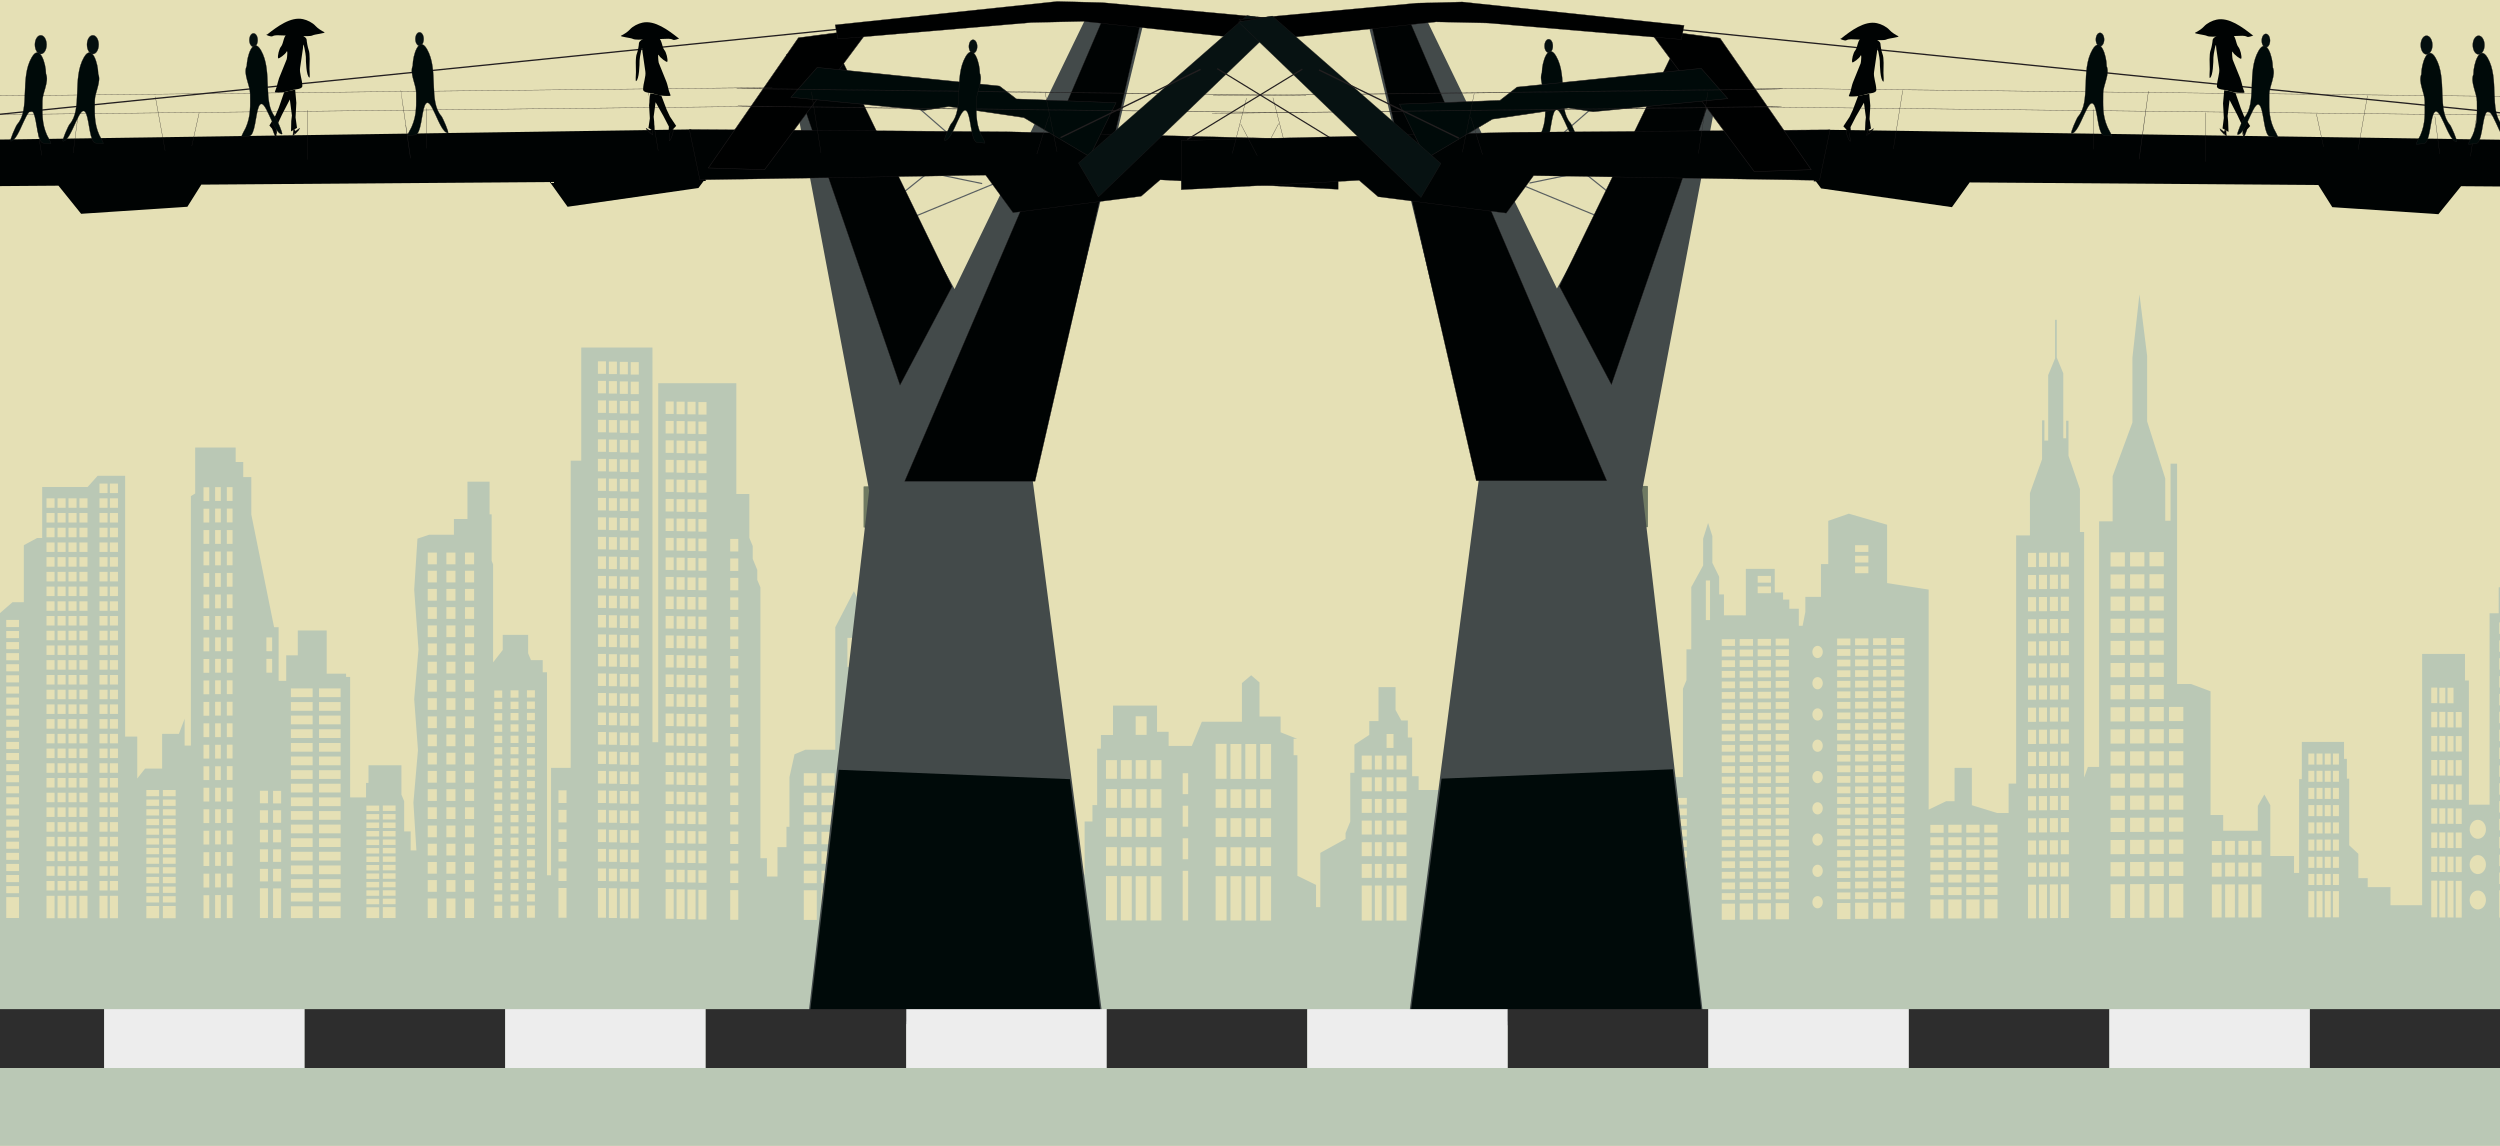 <?xml version="1.0" encoding="utf-8"?>
<!-- Generator: Adobe Illustrator 27.5.0, SVG Export Plug-In . SVG Version: 6.00 Build 0)  -->
<svg version="1.1" id="Layer_1" xmlns="http://www.w3.org/2000/svg" xmlns:xlink="http://www.w3.org/1999/xlink" x="0px" y="0px"
	 viewBox="0 0 1920 880" style="enable-background:new 0 0 1920 880;" xml:space="preserve">
<style type="text/css">
	.st0{fill:#E5E0B5;}
	.st1{clip-path:url(#SVGID_00000087401996498838122580000017864036404784115872_);}
	.st2{fill:#BAC8B5;}
	.st3{clip-path:url(#SVGID_00000032611375157052110440000015937721665727115708_);}
	.st4{fill:none;stroke:#595F60;stroke-width:0.92;stroke-miterlimit:2.61;}
	.st5{fill-rule:evenodd;clip-rule:evenodd;fill:#6F7A62;}
	.st6{fill-rule:evenodd;clip-rule:evenodd;fill:#434A4A;}
	.st7{fill-rule:evenodd;clip-rule:evenodd;fill:#000303;stroke:#231F20;stroke-width:0.22;stroke-miterlimit:2.61;}
	.st8{fill-rule:evenodd;clip-rule:evenodd;fill:#000A09;}
	.st9{fill-rule:evenodd;clip-rule:evenodd;fill:#000303;}
	.st10{fill:none;stroke:#231F20;stroke-width:1.02;stroke-miterlimit:2.61;}
	.st11{fill-rule:evenodd;clip-rule:evenodd;fill:#000101;stroke:#231F20;stroke-width:0.34;stroke-miterlimit:2.61;}
	.st12{fill-rule:evenodd;clip-rule:evenodd;fill:#000101;stroke:#231F20;stroke-width:0.22;stroke-miterlimit:2.61;}
	.st13{fill:none;stroke:#231F20;stroke-width:0.22;stroke-miterlimit:2.61;}
	.st14{fill-rule:evenodd;clip-rule:evenodd;fill:#000A09;stroke:#231F20;stroke-width:0.34;stroke-miterlimit:2.61;}
	.st15{fill-rule:evenodd;clip-rule:evenodd;fill:#071212;stroke:#231F20;stroke-width:0.22;stroke-miterlimit:2.61;}
	.st16{fill:none;stroke:#231F20;stroke-width:0.92;stroke-miterlimit:2.61;}
	.st17{fill-rule:evenodd;clip-rule:evenodd;fill:#040F0F;stroke:#231F20;stroke-width:0.22;stroke-miterlimit:2.61;}
	.st18{fill-rule:evenodd;clip-rule:evenodd;fill:#000A09;stroke:#231F20;stroke-width:0.22;stroke-miterlimit:2.61;}
	.st19{fill-rule:evenodd;clip-rule:evenodd;fill:#000101;stroke:#231F20;stroke-width:0.35;stroke-miterlimit:2.61;}
	.st20{fill-rule:evenodd;clip-rule:evenodd;fill:#000A09;stroke:#231F20;stroke-width:0.35;stroke-miterlimit:2.61;}
	.st21{clip-path:url(#SVGID_00000167389512517556762210000003325380707737723551_);}
	.st22{fill:#2D2D2D;}
	.st23{fill:#EDEDED;}
</style>
<rect y="-0.4" class="st0" width="1920" height="880.8"/>
<g>
	<g>
		<defs>
			<rect id="SVGID_1_" x="-31" y="226" width="2026" height="654"/>
		</defs>
		<clipPath id="SVGID_00000135693148201569413330000010943678611209788858_">
			<use xlink:href="#SVGID_1_"  style="overflow:visible;"/>
		</clipPath>
		<g style="clip-path:url(#SVGID_00000135693148201569413330000010943678611209788858_);">
			<path class="st2" d="M1988.8,663.5h-4.6v10h-13.8v25.2h-11.4v-16.5h-3.9v-20.4h-4.1V469.7h-5.2V451H1919V471h-7v147h-15.9v-95.4
				h-3v-20.4h-32.9v193h-24.3v-13.9h-17.5v-6.9h-7.2v-18.7l-7-6.5v-51.2h-1.8v-15.2h-2.2v-13h-32.4v28.6h-2.1v72h-3.9v-13h-18.2v-39
				l-4.6-8.2l-5,8.7V638h-26.6v-12.1h-9.7v-95l-15-5.6h-10.7V356.1h-5v43.8h-4.1v-32.5l-13.9-43.8v-50.3l-5.9-47.3l-5.4,48.6v49.9
				l-15.2,41.2v34.7h-10.4v188.6h-8.6l-2.9,8.2V408.6h-3.2v-33l-8.8-25.6v-26.9h-1.8v13.5h-2.2v-49.9l-5-12.1v-29h-1.3v29.7
				l-5.3,12.8v50.3h-2.9v-15.6h-1.8v29.9l-9.3,26v32.5h-10.6v190.6h-5.8v22.6h-8.7l-19.5-6v-28.7h-13.3v25.6h-6.4l-13.5,6.5v-169
				l-31.9-5v-44.8l-29.4-8.5l-15.8,5.5v33.2h-5.6v25.2h-12V470l-2.1,10.6h-2.9v-13.1h-7.3v-7h-4.8v-5.5h-6.4v-18.1h-22.2v35.7H1324
				v-16.1h-3.7v-13.6l-5.2-10.6v-20.6l-3.3-10.1l-3.8,12.1v20.6l-9.1,16.6v47.8h-3.7v23.7l-2.7,6.5v67.9h-19.1v11.6h-18.9v11.1h-6.2
				v-24.7h-4.2v-11.3h1.7v-8.3h-1.7V568h1.7v-8.4h-1.7v-7.1h1.7v-8.4h-1.7v-7.1h1.7v-8.4h-1.7v-7.1h1.7v-8.4h-1.7v-7.1h1.7V498h-1.7
				v-7.1h1.7v-8.3h-1.7v-7.1h1.7v-8.3h-1.7V460h1.7v-8.3h-1.7v-7.1h1.7v-8.3h-1.7v-7.1h1.7v-8.4h-1.7v-7.1h1.7v-8.3h-1.7v-8.4
				l-5.2-28.7l-14.5-4v-11.1h-7.9v12.1l-12.2,5.5v-50.8l-8.3-4l-46.1,9.5v26.7l-12,5v285.2h-3.3v-10.6h-4.6v6.6h-8.3v-10.6h-16
				v-21.1h-16.2v-10.6h-5v-29.7h-3.3v-13.1h-5l-4.4-8v-17.6h-13.1v26.1h-7.1v10.6l-11.4,7.5v21.6h-3.2v37.5l-3.6,8.8v4.5L1014,655
				v41.7h-3.3v-17.1l-14.3-7v-92.6h-2.9v-12.6h2.7l-12.7-5v-12.1h-16.2v-26.2l-6.4-5.5l-7.1,6v29.7H923l-7.7,18.6h-17.8V562h-8.9
				v-20.1h-33.8v22.6h-9.3V575h-2.9v43.3H839v12.6h-6v40.7h-3.5v17.1h-3.7v8.1h-3.3v-5.5h-3.3v5H817v-93h-10.2v-20.6h-2.7V459.9
				h-6.6l-6.2-13.1v-14.1h-8.9v17.1h-2.9v13.6h-10.8v27.7H766v30.7h-3.3v13.6h-8.7V476h-2.3v-40.2h-26.8l-4.2,10.1v16.4h-12.8
				l-4.5,10.8h-20.7v70.9h-9.3v25.7h-3.7v-88.5l-13.9-27.2l-14.3,27.7v94.1h-23l-8.3,3.5l-3.9,17.6V635h-2.3v15.6h-6.9v22.6H589
				v-14.1h-5v-208l-2.4-5.7v-7.7l-3.5-8.5v-9.8l-2.6-6.3v-33.7h-10v-85.1h-60v275.7h-4.4V266.9h-54.7v86.9h-8.1v235.9h-15.1v82.5
				h-3.1V516.3h-3.3V507h-9l-2.2-5.3v-14.1h-19.5v11.6l-7.4,9.5v-75.2l-1.1-2.8v-35.7H376v-25.1h-17v28.7h-10.4v12.1h-19.1l-8.9,3
				l-2.5,39.2l3.3,45.8l-3.3,38.2l2.9,39.2l-3.5,40.3l2.3,36.7h-4.4v-14.6h-5v-23.2l-2.1-5v-22.6H283v13.6h-1.9v11.1h-12.2v-92.5
				h-3.1v-2.5h-14.9v-33.2h-22.2v19.1h-8.9v19.6h-5.8v-41.2h-3.5L193,395.1v-28.7h-6.2v-11.6H181v-11.1h-31.1V379l-3.3,2v191.6h-4.8
				V552l-4.4,11.6h-12.9v26.7h-13.1l-6,7.6v-32.2h-9.3V365.4H75l-7.7,8.6H32.4v39.2h-3.9l-10.2,5.5v43.8H9.6L-2,472.6v-23.6h-6.4
				v-6.8l-9.3-10.4v-4.4h-0.9v-2.9h-0.5v-40.4h-0.9v40.4h-0.5v2.9h-0.9v4.5l-9.5,10.3V880h2026V667.2L1988.8,663.5L1988.8,663.5z
				 M-14.1,705.1h-6.1v-14.8h6.1V705.1z M-14.1,687h-6.1v-5.9h6.1V687z M-14.1,677.9h-6.1V672h6.1V677.9z M-14.1,668.7h-6.1v-5.9
				h6.1V668.7z M-14.1,659.5h-6.1v-5.9h6.1V659.5z M-14.1,650.4h-6.1v-5.9h6.1V650.4z M-14.1,641.2h-6.1v-5.9h6.1V641.2z
				 M-14.1,632.1h-6.1v-5.9h6.1V632.1z M-14.1,622.9h-6.1V617h6.1V622.9z M-14.1,613.8h-6.1v-5.9h6.1V613.8z M-14.1,604.6h-6.1v-5.9
				h6.1V604.6z M-14.1,595.4h-6.1v-5.9h6.1V595.4z M-14.1,586.3h-6.1v-5.9h6.1V586.3z M-14.1,577.1h-6.1v-5.9h6.1V577.1z M-14.1,568
				h-6.1v-5.9h6.1V568z M-14.1,558.8h-6.1v-5.9h6.1V558.8z M-14.1,549.7h-6.1v-5.9h6.1V549.7z M-14.1,540.5h-6.1v-5.9h6.1V540.5z
				 M-14.1,531.3h-6.1v-5.9h6.1V531.3z M-14.1,522.2h-6.1v-5.9h6.1V522.2z M-14.1,513h-6.1v-5.9h6.1V513z M-14.1,503.9h-6.1V498h6.1
				V503.9z M-14.1,494.7h-6.1v-5.9h6.1V494.7z M-14.1,485.5h-6.1v-5.9h6.1V485.5z M-14.1,476.4h-6.1v-5.9h6.1V476.4z M-14.1,467.2
				h-6.1v-5.9h6.1V467.2z M-14.1,458.1h-6.1v-5.9h6.1V458.1z M-8,705.1h-4.2v-14.8H-8V705.1z M-8,687h-4.2v-5.9H-8V687z M-8,677.8
				h-4.2v-5.9H-8V677.8z M-8,668.7h-4.2v-5.9H-8V668.7z M-8,659.5h-4.2v-5.9H-8V659.5z M-8,650.3h-4.2v-5.9H-8V650.3z M-8,641.2
				h-4.2v-5.9H-8V641.2z M-8,632h-4.2v-5.9H-8V632z M-8,622.9h-4.2V617H-8V622.9z M-8,613.7h-4.2v-5.9H-8V613.7z M-8,604.6h-4.2
				v-5.9H-8V604.6z M-8,595.4h-4.2v-5.9H-8V595.4z M-8,586.2h-4.2v-5.9H-8V586.2z M-8,577.1h-4.2v-5.9H-8V577.1z M-8,567.9h-4.2V562
				H-8V567.9z M-8,558.8h-4.2v-5.9H-8V558.8z M-8,549.6h-4.2v-5.9H-8V549.6z M-8,540.5h-4.2v-5.9H-8V540.5z M-8,531.3h-4.2v-5.9H-8
				V531.3z M-8,522.1h-4.2v-5.9H-8V522.1z M-8,513h-4.2v-5.9H-8V513z M-8,503.8h-4.2v-5.9H-8V503.8z M-8,494.7h-4.2v-5.9H-8V494.7z
				 M-8,485.5h-4.2v-5.9H-8V485.5z M-8,476.3h-4.2v-5.9H-8V476.3z M-8,467.2h-4.2v-5.9H-8V467.2z M14.6,705H4.8v-16h9.8V705z
				 M14.6,686H4.8v-5.5h9.8V686z M14.6,677.5H4.8V672h9.8V677.5z M14.6,669H4.8v-5.5h9.8V669z M14.6,660.4H4.8V655h9.8V660.4z
				 M14.6,651.9H4.8v-5.5h9.8V651.9z M14.6,643.4H4.8v-5.5h9.8V643.4z M14.6,634.9H4.8v-5.5h9.8V634.9z M14.6,626.4H4.8v-5.5h9.8
				V626.4z M14.6,617.8H4.8v-5.5h9.8V617.8z M14.6,609.3H4.8v-5.5h9.8V609.3z M14.6,600.8H4.8v-5.5h9.8V600.8z M14.6,592.3H4.8v-5.5
				h9.8V592.3z M14.6,583.8H4.8v-5.5h9.8V583.8z M14.6,575.3H4.8v-5.5h9.8V575.3z M14.6,566.7H4.8v-5.5h9.8V566.7z M14.6,558.2H4.8
				v-5.5h9.8V558.2z M14.6,549.7H4.8v-5.5h9.8V549.7z M14.6,541.2H4.8v-5.5h9.8V541.2z M14.6,532.7H4.8v-5.5h9.8V532.7z M14.6,524.1
				H4.8v-5.5h9.8V524.1z M14.6,515.6H4.8v-5.5h9.8V515.6z M14.6,507.1H4.8v-5.5h9.8V507.1z M14.6,498.6H4.8v-5.5h9.8V498.6z
				 M14.6,490.1H4.8v-5.5h9.8V490.1z M14.6,481.6H4.8v-5.5h9.8V481.6z M41.9,705.2h-6.2V688h6.2V705.2z M41.9,683.9h-6.2v-7.3h6.2
				V683.9z M41.9,672.6h-6.2v-7.3h6.2V672.6z M41.9,661.3h-6.2V654h6.2V661.3z M41.9,650h-6.2v-7.3h6.2V650z M41.9,638.7h-6.2v-7.3
				h6.2V638.7z M41.9,627.4h-6.2v-7.3h6.2V627.4z M41.9,616.1h-6.2v-7.3h6.2V616.1z M41.9,604.8h-6.2v-7.3h6.2V604.8z M41.9,593.5
				h-6.2v-7.3h6.2V593.5z M41.9,582.2h-6.2v-7.3h6.2V582.2z M41.9,570.9h-6.2v-7.3h6.2V570.9z M41.9,559.6h-6.2v-7.3h6.2V559.6z
				 M41.9,548.3h-6.2V541h6.2V548.3z M41.9,537h-6.2v-7.3h6.2V537z M41.9,525.7h-6.2v-7.3h6.2V525.7z M41.9,514.3h-6.2v-7.3h6.2
				V514.3z M41.9,503h-6.2v-7.3h6.2V503z M41.9,491.7h-6.2v-7.3h6.2V491.7z M41.9,480.4h-6.2v-7.3h6.2V480.4z M41.9,469.1h-6.2v-7.3
				h6.2V469.1z M41.9,457.8h-6.2v-7.3h6.2V457.8z M41.9,446.5h-6.2v-7.3h6.2V446.5z M41.9,435.2h-6.2v-7.3h6.2V435.2z M41.9,423.9
				h-6.2v-7.3h6.2V423.9z M41.9,412.6h-6.2v-7.3h6.2V412.6z M41.9,401.3h-6.2V394h6.2V401.3z M41.9,390h-6.2v-7.3h6.2V390z
				 M50.4,705.2h-6.2V688h6.2V705.2z M50.4,683.9h-6.2v-7.3h6.2V683.9z M50.4,672.6h-6.2v-7.3h6.2V672.6z M50.4,661.3h-6.2V654h6.2
				V661.3z M50.4,650h-6.2v-7.3h6.2V650z M50.4,638.7h-6.2v-7.3h6.2V638.7z M50.4,627.4h-6.2v-7.3h6.2V627.4z M50.4,616.1h-6.2v-7.3
				h6.2V616.1z M50.4,604.8h-6.2v-7.3h6.2V604.8z M50.4,593.5h-6.2v-7.3h6.2V593.5z M50.4,582.2h-6.2v-7.3h6.2V582.2z M50.4,570.9
				h-6.2v-7.3h6.2V570.9z M50.4,559.6h-6.2v-7.3h6.2V559.6z M50.4,548.3h-6.2V541h6.2V548.3z M50.4,537h-6.2v-7.3h6.2V537z
				 M50.4,525.7h-6.2v-7.3h6.2V525.7z M50.4,514.3h-6.2v-7.3h6.2V514.3z M50.4,503h-6.2v-7.3h6.2V503z M50.4,491.7h-6.2v-7.3h6.2
				V491.7z M50.4,480.4h-6.2v-7.3h6.2V480.4z M50.4,469.1h-6.2v-7.3h6.2V469.1z M50.4,457.8h-6.2v-7.3h6.2V457.8z M50.4,446.5h-6.2
				v-7.3h6.2V446.5z M50.4,435.2h-6.2v-7.3h6.2V435.2z M50.4,423.9h-6.2v-7.3h6.2V423.9z M50.4,412.6h-6.2v-7.3h6.2V412.6z
				 M50.4,401.3h-6.2V394h6.2V401.3z M50.4,390h-6.2v-7.3h6.2V390z M58.8,705.2h-6.2V688h6.2V705.2z M58.8,683.9h-6.2v-7.3h6.2
				V683.9z M58.8,672.6h-6.2v-7.3h6.2V672.6z M58.8,661.3h-6.2V654h6.2V661.3z M58.8,650h-6.2v-7.3h6.2V650z M58.8,638.7h-6.2v-7.3
				h6.2V638.7z M58.8,627.4h-6.2v-7.3h6.2V627.4z M58.8,616.1h-6.2v-7.3h6.2V616.1z M58.8,604.8h-6.2v-7.3h6.2V604.8z M58.8,593.5
				h-6.2v-7.3h6.2V593.5z M58.8,582.2h-6.2v-7.3h6.2V582.2z M58.8,570.9h-6.2v-7.3h6.2V570.9z M58.8,559.6h-6.2v-7.3h6.2V559.6z
				 M58.8,548.3h-6.2V541h6.2V548.3z M58.8,537h-6.2v-7.3h6.2V537z M58.8,525.7h-6.2v-7.3h6.2V525.7z M58.8,514.3h-6.2v-7.3h6.2
				V514.3z M58.8,503h-6.2v-7.3h6.2V503z M58.8,491.7h-6.2v-7.3h6.2V491.7z M58.8,480.4h-6.2v-7.3h6.2V480.4z M58.8,469.1h-6.2v-7.3
				h6.2V469.1z M58.8,457.8h-6.2v-7.3h6.2V457.8z M58.8,446.5h-6.2v-7.3h6.2V446.5z M58.8,435.2h-6.2v-7.3h6.2V435.2z M58.8,423.9
				h-6.2v-7.3h6.2V423.9z M58.8,412.6h-6.2v-7.3h6.2V412.6z M58.8,401.3h-6.2V394h6.2V401.3z M58.8,390h-6.2v-7.3h6.2V390z
				 M67.2,705.2H61V688h6.2V705.2z M67.2,683.9H61v-7.3h6.2V683.9z M67.2,672.6H61v-7.3h6.2V672.6z M67.2,661.3H61V654h6.2V661.3z
				 M67.2,650H61v-7.3h6.2V650z M67.2,638.7H61v-7.3h6.2V638.7z M67.2,627.4H61v-7.3h6.2V627.4z M67.2,616.1H61v-7.3h6.2V616.1z
				 M67.2,604.8H61v-7.3h6.2V604.8z M67.2,593.5H61v-7.3h6.2V593.5z M67.2,582.2H61v-7.3h6.2V582.2z M67.2,570.9H61v-7.3h6.2V570.9z
				 M67.2,559.6H61v-7.3h6.2V559.6z M67.2,548.3H61V541h6.2V548.3z M67.2,537H61v-7.3h6.2V537z M67.2,525.7H61v-7.3h6.2V525.7z
				 M67.2,514.3H61v-7.3h6.2V514.3z M67.2,503H61v-7.3h6.2V503z M67.2,491.7H61v-7.3h6.2V491.7z M67.2,480.4H61v-7.3h6.2V480.4z
				 M67.2,469.1H61v-7.3h6.2V469.1z M67.2,457.8H61v-7.3h6.2V457.8z M67.2,446.5H61v-7.3h6.2V446.5z M67.2,435.2H61v-7.3h6.2V435.2z
				 M67.2,423.9H61v-7.3h6.2V423.9z M67.2,412.6H61v-7.3h6.2V412.6z M67.2,401.3H61V394h6.2V401.3z M67.2,390H61v-7.3h6.2V390z
				 M82.6,705.2h-6.2V688h6.2V705.2z M82.6,683.9h-6.2v-7.3h6.2V683.9z M82.6,672.6h-6.2v-7.3h6.2V672.6z M82.6,661.3h-6.2V654h6.2
				V661.3z M82.6,650h-6.2v-7.3h6.2V650z M82.6,638.7h-6.2v-7.3h6.2V638.7z M82.6,627.4h-6.2v-7.3h6.2V627.4z M82.6,616.1h-6.2v-7.3
				h6.2V616.1z M82.6,604.8h-6.2v-7.3h6.2V604.8z M82.6,593.5h-6.2v-7.3h6.2V593.5z M82.6,582.2h-6.2v-7.3h6.2V582.2z M82.6,570.9
				h-6.2v-7.3h6.2V570.9z M82.6,559.6h-6.2v-7.3h6.2V559.6z M82.6,548.3h-6.2V541h6.2V548.3z M82.6,537h-6.2v-7.3h6.2V537z
				 M82.6,525.7h-6.2v-7.3h6.2V525.7z M82.6,514.3h-6.2v-7.3h6.2V514.3z M82.6,503h-6.2v-7.3h6.2V503z M82.6,491.7h-6.2v-7.3h6.2
				V491.7z M82.6,480.4h-6.2v-7.3h6.2V480.4z M82.6,469.1h-6.2v-7.3h6.2V469.1z M82.6,457.8h-6.2v-7.3h6.2V457.8z M82.6,446.5h-6.2
				v-7.3h6.2V446.5z M82.6,435.2h-6.2v-7.3h6.2V435.2z M82.6,423.9h-6.2v-7.3h6.2V423.9z M82.6,412.6h-6.2v-7.3h6.2V412.6z
				 M82.6,401.3h-6.2V394h6.2V401.3z M82.6,390h-6.2v-7.3h6.2V390z M82.6,378.7h-6.2v-7.3h6.2V378.7z M90.6,705.2h-6.2V688h6.2
				V705.2z M90.6,683.9h-6.2v-7.3h6.2V683.9z M90.6,672.6h-6.2v-7.3h6.2V672.6z M90.6,661.3h-6.2V654h6.2V661.3z M90.6,650h-6.2
				v-7.3h6.2V650z M90.6,638.7h-6.2v-7.3h6.2V638.7z M90.6,627.4h-6.2v-7.3h6.2V627.4z M90.6,616.1h-6.2v-7.3h6.2V616.1z
				 M90.6,604.8h-6.2v-7.3h6.2V604.8z M90.6,593.5h-6.2v-7.3h6.2V593.5z M90.6,582.2h-6.2v-7.3h6.2V582.2z M90.6,570.9h-6.2v-7.3
				h6.2V570.9z M90.6,559.6h-6.2v-7.3h6.2V559.6z M90.6,548.3h-6.2V541h6.2V548.3z M90.6,537h-6.2v-7.3h6.2V537z M90.6,525.7h-6.2
				v-7.3h6.2V525.7z M90.6,514.3h-6.2v-7.3h6.2V514.3z M90.6,503h-6.2v-7.3h6.2V503z M90.6,491.7h-6.2v-7.3h6.2V491.7z M90.6,480.4
				h-6.2v-7.3h6.2V480.4z M90.6,469.1h-6.2v-7.3h6.2V469.1z M90.6,457.8h-6.2v-7.3h6.2V457.8z M90.6,446.5h-6.2v-7.3h6.2V446.5z
				 M90.6,435.2h-6.2v-7.3h6.2V435.2z M90.6,423.9h-6.2v-7.3h6.2V423.9z M90.6,412.6h-6.2v-7.3h6.2V412.6z M90.6,401.3h-6.2V394h6.2
				V401.3z M90.6,390h-6.2v-7.3h6.2V390z M90.6,378.7h-6.2v-7.3h6.2V378.7z M122.2,705.2h-9.8v-9.4h9.8V705.2z M122.2,693.1h-9.8
				v-4.8h9.8V693.1z M122.2,685.7h-9.8v-4.8h9.8V685.7z M122.2,678.3h-9.8v-4.8h9.8V678.3z M122.2,670.8h-9.8v-4.8h9.8V670.8z
				 M122.2,663.4h-9.8v-4.8h9.8V663.4z M122.2,656h-9.8v-4.8h9.8V656z M122.2,648.6h-9.8v-4.8h9.8V648.6z M122.2,641.1h-9.8v-4.8
				h9.8V641.1z M122.2,633.7h-9.8v-4.8h9.8V633.7z M122.2,626.3h-9.8v-4.8h9.8V626.3z M122.2,618.9h-9.8v-4.8h9.8V618.9z
				 M122.2,611.5h-9.8v-4.8h9.8V611.5z M134.9,705.2h-9.8v-9.4h9.8V705.2z M134.9,693.1h-9.8v-4.8h9.8V693.1z M134.9,685.7h-9.8
				v-4.8h9.8V685.7z M134.9,678.3h-9.8v-4.8h9.8V678.3z M134.9,670.8h-9.8v-4.8h9.8V670.8z M134.9,663.4h-9.8v-4.8h9.8V663.4z
				 M134.9,656h-9.8v-4.8h9.8V656z M134.9,648.6h-9.8v-4.8h9.8V648.6z M134.9,641.1h-9.8v-4.8h9.8V641.1z M134.9,633.7h-9.8v-4.8
				h9.8V633.7z M134.9,626.3h-9.8v-4.8h9.8V626.3z M134.9,618.9h-9.8v-4.8h9.8V618.9z M134.9,611.5h-9.8v-4.8h9.8V611.5z
				 M160.7,705.2h-4.4v-17.7h4.4V705.2z M160.7,681.6h-4.4V671h4.4V681.6z M160.7,665.1h-4.4v-10.6h4.4V665.1z M160.7,648.6h-4.4
				V638h4.4V648.6z M160.7,632.1h-4.4v-10.6h4.4V632.1z M160.7,615.6h-4.4V605h4.4V615.6z M160.7,599.1h-4.4v-10.6h4.4V599.1z
				 M160.7,582.6h-4.4V572h4.4V582.6z M160.7,566.1h-4.4v-10.6h4.4V566.1z M160.7,549.7h-4.4v-10.6h4.4V549.7z M160.7,533.2h-4.4
				v-10.6h4.4V533.2z M160.7,516.7h-4.4v-10.6h4.4V516.7z M160.7,500.2h-4.4v-10.6h4.4V500.2z M160.7,483.7h-4.4v-10.6h4.4V483.7z
				 M160.7,467.2h-4.4v-10.6h4.4V467.2z M160.7,450.7h-4.4v-10.6h4.4V450.7z M160.7,434.2h-4.4v-10.6h4.4V434.2z M160.7,417.7h-4.4
				v-10.6h4.4V417.7z M160.7,401.3h-4.4v-10.6h4.4V401.3z M160.7,384.8h-4.4v-10.6h4.4V384.8z M169.6,705.1h-4.4v-17.7h4.4V705.1z
				 M169.6,681.5h-4.4v-10.6h4.4V681.5z M169.6,665h-4.4v-10.6h4.4V665z M169.6,648.5h-4.4v-10.6h4.4V648.5z M169.6,632.1h-4.4
				v-10.6h4.4V632.1z M169.6,615.6h-4.4V605h4.4V615.6z M169.6,599.1h-4.4v-10.6h4.4V599.1z M169.6,582.6h-4.4V572h4.4V582.6z
				 M169.6,566.1h-4.4v-10.6h4.4V566.1z M169.6,549.6h-4.4V539h4.4V549.6z M169.6,533.1h-4.4v-10.6h4.4V533.1z M169.6,516.6h-4.4
				V506h4.4V516.6z M169.6,500.1h-4.4v-10.6h4.4V500.1z M169.6,483.7h-4.4v-10.6h4.4V483.7z M169.6,467.2h-4.4v-10.6h4.4V467.2z
				 M169.6,450.7h-4.4v-10.6h4.4V450.7z M169.6,434.2h-4.4v-10.6h4.4V434.2z M169.6,417.7h-4.4v-10.6h4.4V417.7z M169.6,401.2h-4.4
				v-10.6h4.4V401.2z M169.6,384.7h-4.4v-10.6h4.4V384.7z M178.6,705.1h-4.4v-17.7h4.4V705.1z M178.6,681.5h-4.4v-10.6h4.4V681.5z
				 M178.6,665h-4.4v-10.6h4.4V665z M178.6,648.5h-4.4v-10.6h4.4V648.5z M178.6,632h-4.4v-10.6h4.4V632z M178.6,615.5h-4.4v-10.6
				h4.4V615.5z M178.6,599h-4.4v-10.6h4.4V599z M178.6,582.5h-4.4v-10.6h4.4V582.5z M178.6,566.1h-4.4v-10.6h4.4V566.1z
				 M178.6,549.6h-4.4V539h4.4V549.6z M178.6,533.1h-4.4v-10.6h4.4V533.1z M178.6,516.6h-4.4V506h4.4V516.6z M178.6,500.1h-4.4
				v-10.6h4.4V500.1z M178.6,483.6h-4.4V473h4.4V483.6z M178.6,467.1h-4.4v-10.6h4.4V467.1z M178.6,450.6h-4.4V440h4.4V450.6z
				 M178.6,434.1h-4.4v-10.6h4.4V434.1z M178.6,417.7h-4.4v-10.6h4.4V417.7z M178.6,401.2h-4.4v-10.6h4.4V401.2z M178.6,384.7h-4.4
				v-10.6h4.4V384.7z M205.8,705h-6.2v-22.8h6.2V705z M205.8,676.9h-6.2v-9.6h6.2V676.9z M205.8,661.9h-6.2v-9.6h6.2V661.9z
				 M205.8,646.9h-6.2v-9.6h6.2V646.9z M205.8,631.9h-6.2v-9.6h6.2V631.9z M205.8,616.9h-6.2v-9.6h6.2V616.9z M209,516.6h-4.4V506
				h4.4V516.6z M209,500.1h-4.4v-10.6h4.4V500.1z M215.9,705.1h-6.2v-22.8h6.2V705.1z M215.9,676.9h-6.2v-9.6h6.2V676.9z
				 M215.9,661.9h-6.2v-9.6h6.2V661.9z M215.9,646.9h-6.2v-9.6h6.2V646.9z M215.9,631.9h-6.2v-9.6h6.2V631.9z M215.9,617h-6.2v-9.6
				h6.2V617z M240.1,705.1h-16.7V696h16.7V705.1z M240.1,692.3h-16.7v-6.7h16.7V692.3z M240.1,681.9h-16.7v-6.7h16.7V681.9z
				 M240.1,671.4h-16.7v-6.7h16.7V671.4z M240.1,660.9h-16.7v-6.7h16.7V660.9z M240.1,650.5h-16.7v-6.7h16.7V650.5z M240.1,640
				h-16.7v-6.7h16.7V640z M240.1,629.6h-16.7v-6.7h16.7V629.6z M240.1,619.1h-16.7v-6.7h16.7V619.1z M240.1,608.6h-16.7v-6.7h16.7
				V608.6z M240.1,598.2h-16.7v-6.7h16.7V598.2z M240.1,587.7h-16.7V581h16.7V587.7z M240.1,577.3h-16.7v-6.7h16.7V577.3z
				 M240.1,566.8h-16.7v-6.7h16.7V566.8z M240.1,556.3h-16.7v-6.7h16.7V556.3z M240.1,545.9h-16.7v-6.7h16.7V545.9z M240.1,535.4
				h-16.7v-6.7h16.7V535.4z M261.6,705.1h-16.6V696h16.6V705.1z M261.6,692.3h-16.6v-6.7h16.6V692.3z M261.6,681.9h-16.6v-6.7h16.6
				V681.9z M261.6,671.4h-16.6v-6.7h16.6V671.4z M261.6,660.9h-16.6v-6.7h16.6V660.9z M261.6,650.5h-16.6v-6.7h16.6V650.5z
				 M261.6,640h-16.6v-6.7h16.6V640z M261.6,629.6h-16.6v-6.7h16.6V629.6z M261.6,619.1h-16.6v-6.7h16.6V619.1z M261.6,608.6h-16.6
				v-6.7h16.6V608.6z M261.6,598.2h-16.6v-6.7h16.6V598.2z M261.6,587.7h-16.6V581h16.6V587.7z M261.6,577.3h-16.6v-6.7h16.6V577.3z
				 M261.6,566.8h-16.6v-6.7h16.6V566.8z M261.6,556.3h-16.6v-6.7h16.6V556.3z M261.6,545.9h-16.6v-6.7h16.6V545.9z M261.6,535.4
				h-16.6v-6.7h16.6V535.4z M291.2,705.1h-9.8v-8.3h9.8V705.1z M291.2,694.5h-9.8v-4.2h9.8V694.5z M291.2,688h-9.8v-4.2h9.8V688z
				 M291.2,681.5h-9.8v-4.2h9.8V681.5z M291.2,675h-9.8v-4.2h9.8V675z M291.2,668.5h-9.8v-4.2h9.8V668.5z M291.2,662h-9.8v-4.2h9.8
				V662z M291.2,655.5h-9.8v-4.2h9.8V655.5z M291.2,649h-9.8v-4.2h9.8V649z M291.2,642.4h-9.8v-4.2h9.8V642.4z M291.2,635.9h-9.8
				v-4.2h9.8V635.9z M291.2,629.4h-9.8v-4.2h9.8V629.4z M291.2,622.9h-9.8v-4.2h9.8V622.9z M303.8,705H294v-8.3h9.8V705z
				 M303.8,694.4H294v-4.2h9.8V694.4z M303.8,687.9H294v-4.2h9.8V687.9z M303.8,681.4H294v-4.2h9.8V681.4z M303.8,674.9H294v-4.2
				h9.8V674.9z M303.8,668.4H294v-4.2h9.8V668.4z M303.8,661.9H294v-4.2h9.8V661.9z M303.8,655.4H294v-4.2h9.8V655.4z M303.8,648.9
				H294v-4.2h9.8V648.9z M303.8,642.4H294v-4.2h9.8V642.4z M303.8,635.9H294v-4.2h9.8V635.9z M303.8,629.4H294v-4.2h9.8V629.4z
				 M303.8,622.8H294v-4.2h9.8V622.8z M335.5,705h-7v-15h7V705z M335.5,684.9h-7v-9h7V684.9z M335.5,671h-7v-9h7V671z M335.5,657h-7
				v-9h7V657z M335.5,643h-7v-9h7V643z M335.5,629h-7v-9h7V629z M335.5,615.1h-7v-9h7V615.1z M335.5,601.1h-7v-9h7V601.1z
				 M335.5,587.1h-7v-9h7V587.1z M335.5,573.1h-7v-9h7V573.1z M335.5,559.2h-7v-9h7V559.2z M335.5,545.2h-7v-9h7V545.2z
				 M335.5,531.2h-7v-9h7V531.2z M335.5,517.2h-7v-9h7V517.2z M335.5,503.2h-7v-9h7V503.2z M335.5,489.3h-7v-9h7V489.3z
				 M335.5,475.3h-7v-9h7V475.3z M335.5,461.3h-7v-9h7V461.3z M335.5,447.3h-7v-9h7V447.3z M335.5,433.4h-7v-9h7V433.4z M349.8,705
				h-7v-15h7V705z M349.8,684.9h-7v-9h7V684.9z M349.8,671h-7v-9h7V671z M349.8,657h-7v-9h7V657z M349.8,643h-7v-9h7V643z
				 M349.8,629h-7v-9h7V629z M349.8,615.1h-7v-9h7V615.1z M349.8,601.1h-7v-9h7V601.1z M349.8,587.1h-7v-9h7V587.1z M349.8,573.1h-7
				v-9h7V573.1z M349.8,559.2h-7v-9h7V559.2z M349.8,545.2h-7v-9h7V545.2z M349.8,531.2h-7v-9h7V531.2z M349.8,517.2h-7v-9h7V517.2z
				 M349.8,503.2h-7v-9h7V503.2z M349.8,489.3h-7v-9h7V489.3z M349.8,475.3h-7v-9h7V475.3z M349.8,461.3h-7v-9h7V461.3z
				 M349.8,447.3h-7v-9h7V447.3z M349.8,433.4h-7v-9h7V433.4z M364.1,705h-7v-15h7V705z M364.1,684.9h-7v-9h7V684.9z M364.1,671h-7
				v-9h7V671z M364.1,657h-7v-9h7V657z M364.1,643h-7v-9h7V643z M364.1,629h-7v-9h7V629z M364.1,615.1h-7v-9h7V615.1z M364.1,601.1
				h-7v-9h7V601.1z M364.1,587.1h-7v-9h7V587.1z M364.1,573.1h-7v-9h7V573.1z M364.1,559.2h-7v-9h7V559.2z M364.1,545.2h-7v-9h7
				V545.2z M364.1,531.2h-7v-9h7V531.2z M364.1,517.2h-7v-9h7V517.2z M364.1,503.2h-7v-9h7V503.2z M364.1,489.3h-7v-9h7V489.3z
				 M364.1,475.3h-7v-9h7V475.3z M364.1,461.3h-7v-9h7V461.3z M364.1,447.3h-7v-9h7V447.3z M364.1,433.4h-7v-9h7V433.4z M385.7,705
				h-6.1v-9.4h6.1V705z M385.7,692.5h-6.1v-5.6h6.1V692.5z M385.7,683.8h-6.1v-5.6h6.1V683.8z M385.7,675.1h-6.1v-5.6h6.1V675.1z
				 M385.7,666.4h-6.1v-5.6h6.1V666.4z M385.7,657.7h-6.1v-5.6h6.1V657.7z M385.7,649h-6.1v-5.6h6.1V649z M385.7,640.3h-6.1v-5.6
				h6.1V640.3z M385.7,631.6h-6.1V626h6.1V631.6z M385.7,622.9h-6.1v-5.6h6.1V622.9z M385.7,614.2h-6.1v-5.6h6.1V614.2z
				 M385.7,605.5h-6.1v-5.6h6.1V605.5z M385.7,596.8h-6.1v-5.6h6.1V596.8z M385.7,588.1h-6.1v-5.6h6.1V588.1z M385.7,579.4h-6.1
				v-5.6h6.1V579.4z M385.7,570.7h-6.1v-5.6h6.1V570.7z M385.7,562h-6.1v-5.6h6.1V562z M385.7,553.3h-6.1v-5.6h6.1V553.3z
				 M385.7,544.6h-6.1V539h6.1V544.6z M385.7,535.9h-6.1v-5.6h6.1V535.9z M398.2,704.9h-6.1v-9.4h6.1V704.9z M398.2,692.4h-6.1v-5.6
				h6.1V692.4z M398.2,683.7h-6.1v-5.6h6.1V683.7z M398.2,675h-6.1v-5.6h6.1V675z M398.2,666.3h-6.1v-5.6h6.1V666.3z M398.2,657.6
				h-6.1V652h6.1V657.6z M398.2,648.9h-6.1v-5.6h6.1V648.9z M398.2,640.2h-6.1v-5.6h6.1V640.2z M398.2,631.5h-6.1v-5.6h6.1V631.5z
				 M398.2,622.8h-6.1v-5.6h6.1V622.8z M398.2,614.1h-6.1v-5.6h6.1V614.1z M398.2,605.4h-6.1v-5.6h6.1V605.4z M398.2,596.7h-6.1
				v-5.6h6.1V596.7z M398.2,588h-6.1v-5.6h6.1V588z M398.2,579.3h-6.1v-5.6h6.1V579.3z M398.2,570.6h-6.1V565h6.1V570.6z
				 M398.2,561.9h-6.1v-5.6h6.1V561.9z M398.2,553.2h-6.1v-5.6h6.1V553.2z M398.2,544.5h-6.1v-5.6h6.1V544.5z M398.2,535.8h-6.1
				v-5.6h6.1V535.8z M410.8,704.8h-6.1v-9.4h6.1V704.8z M410.8,692.4h-6.1v-5.6h6.1V692.4z M410.8,683.7h-6.1v-5.6h6.1V683.7z
				 M410.8,675h-6.1v-5.6h6.1V675z M410.8,666.3h-6.1v-5.6h6.1V666.3z M410.8,657.6h-6.1V652h6.1V657.6z M410.8,648.9h-6.1v-5.6h6.1
				V648.9z M410.8,640.2h-6.1v-5.6h6.1V640.2z M410.8,631.5h-6.1v-5.6h6.1V631.5z M410.8,622.8h-6.1v-5.6h6.1V622.8z M410.8,614.1
				h-6.1v-5.6h6.1V614.1z M410.8,605.4h-6.1v-5.6h6.1V605.4z M410.8,596.7h-6.1v-5.6h6.1V596.7z M410.8,588h-6.1v-5.6h6.1V588z
				 M410.8,579.3h-6.1v-5.6h6.1V579.3z M410.8,570.6h-6.1V565h6.1V570.6z M410.8,561.8h-6.1v-5.6h6.1V561.8z M410.8,553.1h-6.1v-5.6
				h6.1V553.1z M410.8,544.4h-6.1v-5.6h6.1V544.4z M410.8,535.7h-6.1v-5.6h6.1V535.7z M435.1,704.8h-6.2v-22.8h6.2V704.8z
				 M435.1,676.6h-6.2v-9.6h6.2V676.6z M435.1,661.6h-6.2V652h6.2V661.6z M435.1,646.6h-6.2V637h6.2V646.6z M435.1,631.6h-6.2V622
				h6.2V631.6z M435.1,616.7h-6.2V607h6.2V616.7z M465.4,704.8h-6.2V682h6.2V704.8z M465.4,676.6h-6.2V667h6.2V676.6z M465.4,661.7
				h-6.2V652h6.2V661.7z M465.4,646.7h-6.2V637h6.2V646.7z M465.4,631.7h-6.2V622h6.2V631.7z M465.4,616.7h-6.2v-9.6h6.2V616.7z
				 M465.4,601.7h-6.2v-9.6h6.2V601.7z M465.4,586.7h-6.2v-9.6h6.2V586.7z M465.4,571.8h-6.2v-9.6h6.2V571.8z M465.4,556.8h-6.2
				v-9.6h6.2V556.8z M465.4,541.8h-6.2v-9.6h6.2V541.8z M465.4,526.8h-6.2v-9.6h6.2V526.8z M465.4,511.8h-6.2v-9.6h6.2V511.8z
				 M465.4,496.8h-6.2v-9.6h6.2V496.8z M465.4,481.9h-6.2v-9.6h6.2V481.9z M465.4,466.9h-6.2v-9.6h6.2V466.9z M465.4,451.9h-6.2
				v-9.6h6.2V451.9z M465.4,436.9h-6.2v-9.6h6.2V436.9z M465.4,421.9h-6.2v-9.6h6.2V421.9z M465.4,406.9h-6.2v-9.6h6.2V406.9z
				 M465.4,392h-6.2v-9.6h6.2V392z M465.4,377h-6.2v-9.6h6.2V377z M465.4,362h-6.2v-9.6h6.2V362z M465.4,347h-6.2v-9.6h6.2V347z
				 M465.4,332h-6.2v-9.6h6.2V332z M465.4,317.1h-6.2v-9.6h6.2V317.1z M465.4,302.1h-6.2v-9.6h6.2V302.1z M465.4,287.1h-6.2v-9.6
				h6.2V287.1z M473.8,705h-6.2v-22.8h6.2V705z M473.8,676.8h-6.2v-9.6h6.2V676.8z M473.8,661.9h-6.2v-9.6h6.2V661.9z M473.8,646.9
				h-6.2v-9.6h6.2V646.9z M473.8,631.9h-6.2v-9.6h6.2V631.9z M473.8,616.9h-6.2v-9.6h6.2V616.9z M473.8,601.9h-6.2v-9.6h6.2V601.9z
				 M473.8,586.9h-6.2v-9.6h6.2V586.9z M473.8,572h-6.2v-9.6h6.2V572z M473.8,557h-6.2v-9.6h6.2V557z M473.8,542h-6.2v-9.6h6.2V542z
				 M473.8,527h-6.2v-9.6h6.2V527z M473.8,512h-6.2v-9.6h6.2V512z M473.8,497h-6.2v-9.6h6.2V497z M473.8,482.1h-6.2v-9.6h6.2V482.1z
				 M473.8,467.1h-6.2v-9.6h6.2V467.1z M473.8,452.1h-6.2v-9.6h6.2V452.1z M473.8,437.1h-6.2v-9.6h6.2V437.1z M473.8,422.1h-6.2
				v-9.6h6.2V422.1z M473.8,407.1h-6.2v-9.6h6.2V407.1z M473.8,392.2h-6.2v-9.6h6.2V392.2z M473.8,377.2h-6.2v-9.6h6.2V377.2z
				 M473.8,362.2h-6.2v-9.6h6.2V362.2z M473.8,347.2h-6.2v-9.6h6.2V347.2z M473.8,332.2h-6.2v-9.6h6.2V332.2z M473.8,317.3h-6.2
				v-9.6h6.2V317.3z M473.8,302.3h-6.2v-9.6h6.2V302.3z M473.8,287.3h-6.2v-9.6h6.2V287.3z M482.2,705.2H476v-22.8h6.2V705.2z
				 M482.2,677H476v-9.6h6.2V677z M482.2,662.1H476v-9.6h6.2V662.1z M482.2,647.1H476v-9.6h6.2V647.1z M482.2,632.1H476v-9.6h6.2
				V632.1z M482.2,617.1H476v-9.6h6.2V617.1z M482.2,602.1H476v-9.6h6.2V602.1z M482.2,587.2H476v-9.6h6.2V587.2z M482.2,572.2H476
				v-9.6h6.2V572.2z M482.2,557.2H476v-9.6h6.2V557.2z M482.2,542.2H476v-9.6h6.2V542.2z M482.2,527.2H476v-9.6h6.2V527.2z
				 M482.2,512.2H476v-9.6h6.2V512.2z M482.2,497.2H476v-9.6h6.2V497.2z M482.2,482.3H476v-9.6h6.2V482.3z M482.2,467.3H476v-9.6
				h6.2V467.3z M482.2,452.3H476v-9.6h6.2V452.3z M482.2,437.3H476v-9.6h6.2V437.3z M482.2,422.3H476v-9.6h6.2V422.3z M482.2,407.4
				H476v-9.6h6.2V407.4z M482.2,392.4H476v-9.6h6.2V392.4z M482.2,377.4H476v-9.6h6.2V377.4z M482.2,362.4H476v-9.6h6.2V362.4z
				 M482.2,347.4H476v-9.6h6.2V347.4z M482.2,332.4H476v-9.6h6.2V332.4z M482.2,317.5H476v-9.6h6.2V317.5z M482.2,302.5H476v-9.6
				h6.2V302.5z M482.2,287.5H476v-9.6h6.2V287.5z M490.6,705.4h-6.2v-22.8h6.2V705.4z M490.6,677.2h-6.2v-9.6h6.2V677.2z
				 M490.6,662.3h-6.2v-9.6h6.2V662.3z M490.6,647.3h-6.2v-9.6h6.2V647.3z M490.6,632.3h-6.2v-9.6h6.2V632.3z M490.6,617.3h-6.2
				v-9.6h6.2V617.3z M490.6,602.3h-6.2v-9.6h6.2V602.3z M490.6,587.4h-6.2v-9.6h6.2V587.4z M490.6,572.4h-6.2v-9.6h6.2V572.4z
				 M490.6,557.4h-6.2v-9.6h6.2V557.4z M490.6,542.4h-6.2v-9.6h6.2V542.4z M490.6,527.4h-6.2v-9.6h6.2V527.4z M490.6,512.4h-6.2
				v-9.6h6.2V512.4z M490.6,497.4h-6.2v-9.6h6.2V497.4z M490.6,482.5h-6.2v-9.6h6.2V482.5z M490.6,467.5h-6.2v-9.6h6.2V467.5z
				 M490.6,452.5h-6.2v-9.6h6.2V452.5z M490.6,437.5h-6.2v-9.6h6.2V437.5z M490.6,422.5h-6.2v-9.6h6.2V422.5z M490.6,407.6h-6.2
				v-9.6h6.2V407.6z M490.6,392.6h-6.2v-9.6h6.2V392.6z M490.6,377.6h-6.2V368h6.2V377.6z M490.6,362.6h-6.2V353h6.2V362.6z
				 M490.6,347.6h-6.2V338h6.2V347.6z M490.6,332.7h-6.2V323h6.2V332.7z M490.6,317.7h-6.2V308h6.2V317.7z M490.6,302.7h-6.2v-9.6
				h6.2V302.7z M490.6,287.7h-6.2v-9.6h6.2V287.7z M517.4,705.6h-6.2v-22.8h6.2V705.6z M517.4,677.5h-6.2v-9.6h6.2V677.5z
				 M517.4,662.5h-6.2v-9.6h6.2V662.5z M517.4,647.5h-6.2v-9.6h6.2V647.5z M517.4,632.5h-6.2v-9.6h6.2V632.5z M517.4,617.5h-6.2
				v-9.6h6.2V617.5z M517.4,602.5h-6.2v-9.6h6.2V602.5z M517.4,587.6h-6.2v-9.6h6.2V587.6z M517.4,572.6h-6.2v-9.6h6.2V572.6z
				 M517.4,557.6h-6.2v-9.6h6.2V557.6z M517.4,542.6h-6.2V533h6.2V542.6z M517.4,527.6h-6.2V518h6.2V527.6z M517.4,512.6h-6.2V503
				h6.2V512.6z M517.4,497.7h-6.2V488h6.2V497.7z M517.4,482.7h-6.2V473h6.2V482.7z M517.4,467.7h-6.2v-9.6h6.2V467.7z M517.4,452.7
				h-6.2v-9.6h6.2V452.7z M517.4,437.7h-6.2v-9.6h6.2V437.7z M517.4,422.7h-6.2v-9.6h6.2V422.7z M517.4,407.8h-6.2v-9.6h6.2V407.8z
				 M517.4,392.8h-6.2v-9.6h6.2V392.8z M517.4,377.8h-6.2v-9.6h6.2V377.8z M517.4,362.8h-6.2v-9.6h6.2V362.8z M517.4,347.8h-6.2
				v-9.6h6.2V347.8z M517.4,332.9h-6.2v-9.6h6.2V332.9z M517.4,317.9h-6.2v-9.6h6.2V317.9z M525.8,705.8h-6.2V683h6.2V705.8z
				 M525.8,677.6h-6.2V668h6.2V677.6z M525.8,662.7h-6.2V653h6.2V662.7z M525.8,647.7h-6.2V638h6.2V647.7z M525.8,632.7h-6.2v-9.6
				h6.2V632.7z M525.8,617.7h-6.2v-9.6h6.2V617.7z M525.8,602.7h-6.2v-9.6h6.2V602.7z M525.8,587.7h-6.2v-9.6h6.2V587.7z
				 M525.8,572.8h-6.2v-9.6h6.2V572.8z M525.8,557.8h-6.2v-9.6h6.2V557.8z M525.8,542.8h-6.2v-9.6h6.2V542.8z M525.8,527.8h-6.2
				v-9.6h6.2V527.8z M525.8,512.8h-6.2v-9.6h6.2V512.8z M525.8,497.8h-6.2v-9.6h6.2V497.8z M525.8,482.9h-6.2v-9.6h6.2V482.9z
				 M525.8,467.9h-6.2v-9.6h6.2V467.9z M525.8,452.9h-6.2v-9.6h6.2V452.9z M525.8,437.9h-6.2v-9.6h6.2V437.9z M525.8,422.9h-6.2
				v-9.6h6.2V422.9z M525.8,407.9h-6.2v-9.6h6.2V407.9z M525.8,393h-6.2v-9.6h6.2V393z M525.8,378h-6.2v-9.6h6.2V378z M525.8,363
				h-6.2v-9.6h6.2V363z M525.8,348h-6.2v-9.6h6.2V348z M525.8,333h-6.2v-9.6h6.2V333z M525.8,318.1h-6.2v-9.6h6.2V318.1z M534.2,706
				H528v-22.8h6.2V706z M534.2,677.8H528v-9.6h6.2V677.8z M534.2,662.8H528v-9.6h6.2V662.8z M534.2,647.9H528v-9.6h6.2V647.9z
				 M534.2,632.9H528v-9.6h6.2V632.9z M534.2,617.9H528v-9.6h6.2V617.9z M534.2,602.9H528v-9.6h6.2V602.9z M534.2,587.9H528v-9.6
				h6.2V587.9z M534.2,572.9H528v-9.6h6.2V572.9z M534.2,557.9H528v-9.6h6.2V557.9z M534.2,543H528v-9.6h6.2V543z M534.2,528H528
				v-9.6h6.2V528z M534.2,513H528v-9.6h6.2V513z M534.2,498H528v-9.6h6.2V498z M534.2,483H528v-9.6h6.2V483z M534.2,468.1H528v-9.6
				h6.2V468.1z M534.2,453.1H528v-9.6h6.2V453.1z M534.2,438.1H528v-9.6h6.2V438.1z M534.2,423.1H528v-9.6h6.2V423.1z M534.2,408.1
				H528v-9.6h6.2V408.1z M534.2,393.1H528v-9.6h6.2V393.1z M534.2,378.2H528v-9.6h6.2V378.2z M534.2,363.2H528v-9.6h6.2V363.2z
				 M534.2,348.2H528v-9.6h6.2V348.2z M534.2,333.2H528v-9.6h6.2V333.2z M534.2,318.2H528v-9.6h6.2V318.2z M542.6,706.2h-6.2v-22.8
				h6.2V706.2z M542.6,678h-6.2v-9.6h6.2V678z M542.6,663h-6.2v-9.6h6.2V663z M542.6,648h-6.2v-9.6h6.2V648z M542.6,633.1h-6.2v-9.6
				h6.2V633.1z M542.6,618.1h-6.2v-9.6h6.2V618.1z M542.6,603.1h-6.2v-9.6h6.2V603.1z M542.6,588.1h-6.2v-9.6h6.2V588.1z
				 M542.6,573.1h-6.2v-9.6h6.2V573.1z M542.6,558.1h-6.2v-9.6h6.2V558.1z M542.6,543.1h-6.2v-9.6h6.2V543.1z M542.6,528.2h-6.2
				v-9.6h6.2V528.2z M542.6,513.2h-6.2v-9.6h6.2V513.2z M542.6,498.2h-6.2v-9.6h6.2V498.2z M542.6,483.2h-6.2v-9.6h6.2V483.2z
				 M542.6,468.2h-6.2v-9.6h6.2V468.2z M542.6,453.3h-6.2v-9.6h6.2V453.3z M542.6,438.3h-6.2v-9.6h6.2V438.3z M542.6,423.3h-6.2
				v-9.6h6.2V423.3z M542.6,408.3h-6.2v-9.6h6.2V408.3z M542.6,393.3h-6.2v-9.6h6.2V393.3z M542.6,378.4h-6.2v-9.6h6.2V378.4z
				 M542.6,363.4h-6.2v-9.6h6.2V363.4z M542.6,348.4h-6.2v-9.6h6.2V348.4z M542.6,333.4h-6.2v-9.6h6.2V333.4z M542.6,318.4h-6.2
				v-9.6h6.2V318.4z M567,706.4h-6.2v-22.8h6.2V706.4z M567,678.2h-6.2v-9.6h6.2V678.2z M567,663.2h-6.2v-9.6h6.2V663.2z M567,648.2
				h-6.2v-9.6h6.2V648.2z M567,633.2h-6.2v-9.6h6.2V633.2z M567,618.3h-6.2v-9.6h6.2V618.3z M567,603.3h-6.2v-9.6h6.2V603.3z
				 M567,588.3h-6.2v-9.6h6.2V588.3z M567,573.3h-6.2v-9.6h6.2V573.3z M567,558.3h-6.2v-9.6h6.2V558.3z M567,543.3h-6.2v-9.6h6.2
				V543.3z M567,528.3h-6.2v-9.6h6.2V528.3z M567,513.4h-6.2v-9.6h6.2V513.4z M567,498.4h-6.2v-9.6h6.2V498.4z M567,483.4h-6.2v-9.6
				h6.2V483.4z M567,468.4h-6.2v-9.6h6.2V468.4z M567,453.4h-6.2v-9.6h6.2V453.4z M567,438.5h-6.2v-9.6h6.2V438.5z M567,423.5h-6.2
				v-9.6h6.2V423.5z M627.3,706.5h-10v-22.8h10V706.5z M627.3,678.3h-10v-9.6h10V678.3z M627.3,663.3h-10v-9.6h10V663.3z
				 M627.3,648.3h-10v-9.6h10V648.3z M627.3,633.4h-10v-9.6h10V633.4z M627.3,618.4h-10v-9.6h10V618.4z M627.3,603.4h-10v-9.6h10
				V603.4z M640.9,706.5h-10v-22.8h10V706.5z M640.9,678.3h-10v-9.6h10V678.3z M640.9,663.4h-10v-9.6h10V663.4z M640.9,648.4h-10
				v-9.6h10V648.4z M640.9,633.4h-10v-9.6h10V633.4z M640.9,618.4h-10v-9.6h10V618.4z M640.9,603.4h-10v-9.6h10V603.4z M650.8,489.9
				h10v22.3h-10V489.9z M654.4,706.6h-10v-22.8h10V706.6z M654.4,678.4h-10v-9.6h10V678.4z M654.4,663.4h-10v-9.6h10V663.4z
				 M654.4,648.4h-10v-9.6h10V648.4z M654.4,633.4h-10v-9.6h10V633.4z M654.4,618.5h-10v-9.6h10V618.5z M654.4,603.5h-10v-9.6h10
				V603.5z M668,706.6h-10v-22.8h10V706.6z M668,678.4h-10v-9.6h10V678.4z M668,663.5h-10v-9.6h10V663.5z M668,648.5h-10v-9.6h10
				V648.5z M668,633.5h-10v-9.6h10V633.5z M668,618.5h-10v-9.6h10V618.5z M668,603.5h-10v-9.6h10V603.5z M704.1,706.7h-8.8v-44.4
				h8.8V706.7z M704.1,651.9h-8.8v-18.8h8.8V651.9z M704.1,622.7h-8.8V604h8.8V622.7z M704.1,593.6h-8.8v-18.8h8.8V593.6z
				 M704.1,564.4h-8.8v-18.7h8.8V564.4z M704.1,535.3h-8.8v-18.7h8.8V535.3z M704.1,506.1h-8.8v-18.8h8.8V506.1z M716.1,706.7h-8.8
				v-44.4h8.8V706.7z M716.1,651.9h-8.8v-18.7h8.8V651.9z M716.1,622.7h-8.8V604h8.8V622.7z M716.1,593.6h-8.8v-18.8h8.8V593.6z
				 M716.1,564.5h-8.8v-18.8h8.8V564.5z M716.1,535.3h-8.8v-18.7h8.8V535.3z M716.1,506.2h-8.8v-18.8h8.8V506.2z M728,706.7h-8.8
				v-44.4h8.8V706.7z M728,651.9h-8.8v-18.7h8.8V651.9z M728,622.8h-8.8V604h8.8V622.8z M728,593.6h-8.8v-18.8h8.8V593.6z
				 M728,564.5h-8.8v-18.8h8.8V564.5z M728,535.3h-8.8v-18.8h8.8V535.3z M728,506.2h-8.8v-18.7h8.8V506.2z M740,706.7h-8.8v-44.4
				h8.8V706.7z M740,651.9h-8.8v-18.8h8.8V651.9z M740,622.8h-8.8V604h8.8V622.8z M740,593.6h-8.8v-18.7h8.8V593.6z M740,564.5h-8.8
				v-18.8h8.8V564.5z M740,535.4h-8.8v-18.8h8.8V535.4z M740,506.2h-8.8v-18.7h8.8V506.2z M740,463.1h-8.8v-14.3h8.8V463.1z
				 M780.3,706.8H776v-44.4h4.2V706.8z M780.3,651.9H776v-18.8h4.2V651.9z M780.3,622.8H776v-18.8h4.2V622.8z M780.3,593.7H776
				v-18.7h4.2V593.7z M780.3,564.5H776v-18.8h4.2V564.5z M780.3,535.4H776v-18.8h4.2V535.4z M780.3,506.2H776v-18.8h4.2V506.2z
				 M786,706.8h-4.2v-44.4h4.2V706.8z M786,652h-4.2v-18.8h4.2V652z M786,622.8h-4.2v-18.8h4.2V622.8z M786,593.7h-4.2v-18.7h4.2
				V593.7z M786,564.5h-4.2v-18.7h4.2V564.5z M786,535.4h-4.2v-18.8h4.2V535.4z M786,506.3h-4.2v-18.8h4.2V506.3z M791.8,706.8h-4.2
				v-44.4h4.2V706.8z M791.8,652h-4.2v-18.8h4.2V652z M791.8,622.8h-4.2v-18.8h4.2V622.8z M791.8,593.7h-4.2V575h4.2V593.7z
				 M791.8,564.6h-4.2v-18.7h4.2V564.6z M791.8,535.4h-4.2v-18.8h4.2V535.4z M791.8,506.3h-4.2v-18.8h4.2V506.3z M797.5,706.8h-4.2
				v-44.4h4.2V706.8z M797.5,652h-4.2v-18.7h4.2V652z M797.5,622.9h-4.2v-18.8h4.2V622.9z M797.5,593.7h-4.2V575h4.2V593.7z
				 M797.5,564.6h-4.2v-18.8h4.2V564.6z M797.5,535.4h-4.2v-18.7h4.2V535.4z M797.5,506.3h-4.2v-18.8h4.2V506.3z M857.8,706.8h-8.4
				v-34h8.4V706.8z M857.8,664.9h-8.4v-14.3h8.4V664.9z M857.8,642.6h-8.4v-14.3h8.4V642.6z M857.8,620.4h-8.4V606h8.4V620.4z
				 M857.8,598.1h-8.4v-14.3h8.4V598.1z M869.2,706.9h-8.4v-34h8.4V706.9z M869.2,665h-8.4v-14.3h8.4V665z M869.2,642.7h-8.4v-14.3
				h8.4V642.7z M869.2,620.4h-8.4V606h8.4V620.4z M869.2,598.1h-8.4v-14.3h8.4V598.1z M880.6,706.9h-8.4v-34h8.4V706.9z M880.6,665
				h-8.4v-14.3h8.4V665z M880.6,642.7h-8.4v-14.3h8.4V642.7z M880.6,620.4h-8.4v-14.3h8.4V620.4z M880.6,598.1h-8.4v-14.3h8.4V598.1
				z M880.6,564.4h-8.4v-14.3h8.4V564.4z M892,706.9h-8.4v-34h8.4V706.9z M892,665h-8.4v-14.3h8.4V665z M892,642.7h-8.4v-14.3h8.4
				V642.7z M892,620.4h-8.4v-14.3h8.4V620.4z M892,598.1h-8.4v-14.3h8.4V598.1z M912.5,706.9h-4.2v-38.1h4.2V706.9z M912.5,659.9
				h-4.2v-16.1h4.2V659.9z M912.5,634.9h-4.2v-16.1h4.2V634.9z M912.5,609.9h-4.2v-16.1h4.2V609.9z M942,706.9h-8.4v-34h8.4V706.9z
				 M942,665h-8.4v-14.3h8.4V665z M942,642.7h-8.4v-14.3h8.4V642.7z M942,620.4h-8.4v-14.3h8.4V620.4z M942,598.1h-8.4v-26.8h8.4
				V598.1z M953.4,706.9H945v-34h8.4V706.9z M953.4,665H945v-14.3h8.4V665z M953.4,642.7H945v-14.3h8.4V642.7z M953.4,620.5H945
				v-14.3h8.4V620.5z M953.4,598.2H945v-26.8h8.4V598.2z M964.8,707h-8.4v-34h8.4V707z M964.8,665.1h-8.4v-14.3h8.4V665.1z
				 M964.8,642.8h-8.4v-14.3h8.4V642.8z M964.8,620.5h-8.4v-14.3h8.4V620.5z M964.8,598.2h-8.4v-26.8h8.4V598.2z M976.2,707h-8.4
				v-34h8.4V707z M976.2,665.1h-8.4v-14.3h8.4V665.1z M976.2,642.8h-8.4v-14.3h8.4V642.8z M976.2,620.5h-8.4v-14.3h8.4V620.5z
				 M976.2,598.2h-8.4v-26.8h8.4V598.2z M1053.5,707h-7.7v-26.9h7.7V707z M1053.5,674.2h-7.7v-10.7h7.7V674.2z M1053.5,657.5h-7.7
				v-10.7h7.7V657.5z M1053.5,640.9h-7.7v-10.7h7.7V640.9z M1053.5,624.3h-7.7v-10.7h7.7V624.3z M1053.5,607.7h-7.7V597h7.7V607.7z
				 M1053.5,591h-7.7v-10.7h7.7V591z M1061.2,707h-5.3v-26.9h5.3V707z M1061.2,674.2h-5.3v-10.7h5.3V674.2z M1061.2,657.5h-5.3
				v-10.7h5.3V657.5z M1061.2,640.9h-5.3v-10.7h5.3V640.9z M1061.2,624.3h-5.3v-10.7h5.3V624.3z M1061.2,607.7h-5.3V597h5.3V607.7z
				 M1061.2,591h-5.3v-10.7h5.3V591z M1070.2,707h-5.3v-26.9h5.3V707z M1070.2,674.2h-5.3v-10.7h5.3V674.2z M1070.2,657.5h-5.3
				v-10.7h5.3V657.5z M1070.2,640.9h-5.3v-10.7h5.3V640.9z M1070.2,624.3h-5.3v-10.7h5.3V624.3z M1070.2,607.7h-5.3V597h5.3V607.7z
				 M1070.2,591h-5.3v-10.7h5.3V591z M1070.2,574.4h-5.3v-10.7h5.3V574.4z M1080.2,707h-7.7v-26.9h7.7V707z M1080.2,674.2h-7.7
				v-10.7h7.7V674.2z M1080.2,657.5h-7.7v-10.7h7.7V657.5z M1080.2,640.9h-7.7v-10.7h7.7V640.9z M1080.2,624.3h-7.7v-10.7h7.7V624.3
				z M1080.2,607.7h-7.7V597h7.7V607.7z M1080.2,591h-7.7v-10.7h7.7V591z M1110.4,707h-5.3v-26.9h5.3V707z M1110.4,674.2h-5.3v-10.7
				h5.3V674.2z M1110.4,657.5h-5.3v-10.7h5.3V657.5z M1117.6,707h-5.3v-26.9h5.3V707z M1117.6,674.2h-5.3v-10.7h5.3V674.2z
				 M1117.6,657.5h-5.3v-10.7h5.3V657.5z M1161,707h-6.2v-20.9h6.2V707z M1161,681.2h-6.2v-8.8h6.2V681.2z M1161,667.5h-6.2v-8.8
				h6.2V667.5z M1161,653.8h-6.2V645h6.2V653.8z M1161,640h-6.2v-8.8h6.2V640z M1161,626.3h-6.2v-8.8h6.2V626.3z M1161,612.6h-6.2
				v-8.8h6.2V612.6z M1161,598.9h-6.2v-8.8h6.2V598.9z M1161,585.1h-6.2v-8.8h6.2V585.1z M1161,571.4h-6.2v-8.8h6.2V571.4z
				 M1161,557.7h-6.2v-8.8h6.2V557.7z M1161,544h-6.2v-8.8h6.2V544z M1161,530.2h-6.2v-8.8h6.2V530.2z M1161,516.5h-6.2v-8.8h6.2
				V516.5z M1161,502.8h-6.2V494h6.2V502.8z M1161,489.1h-6.2v-8.8h6.2V489.1z M1161,475.3h-6.2v-8.8h6.2V475.3z M1161,461.6h-6.2
				v-8.8h6.2V461.6z M1161,447.9h-6.2v-8.8h6.2V447.9z M1161,434.2h-6.2v-8.8h6.2V434.2z M1161,420.4h-6.2v-8.8h6.2V420.4z
				 M1161,406.7h-6.2v-8.8h6.2V406.7z M1161,393h-6.2v-8.8h6.2V393z M1161,379.3h-6.2v-8.8h6.2V379.3z M1161,365.5h-6.2v-8.8h6.2
				V365.5z M1161,351.8h-6.2V343h6.2V351.8z M1169.4,706.9h-6.2V686h6.2V706.9z M1169.4,681.1h-6.2v-8.8h6.2V681.1z M1169.4,667.4
				h-6.2v-8.8h6.2V667.4z M1169.4,653.6h-6.2v-8.8h6.2V653.6z M1169.4,639.9h-6.2v-8.8h6.2V639.9z M1169.4,626.2h-6.2v-8.8h6.2
				V626.2z M1169.4,612.5h-6.2v-8.8h6.2V612.5z M1169.4,598.7h-6.2v-8.8h6.2V598.7z M1169.4,585h-6.2v-8.8h6.2V585z M1169.4,571.3
				h-6.2v-8.8h6.2V571.3z M1169.4,557.6h-6.2v-8.8h6.2V557.6z M1169.4,543.8h-6.2V535h6.2V543.8z M1169.4,530.1h-6.2v-8.8h6.2V530.1
				z M1169.4,516.4h-6.2v-8.8h6.2V516.4z M1169.4,502.7h-6.2v-8.8h6.2V502.7z M1169.4,488.9h-6.2v-8.8h6.2V488.9z M1169.4,475.2
				h-6.2v-8.8h6.2V475.2z M1169.4,461.5h-6.2v-8.8h6.2V461.5z M1169.4,447.8h-6.2v-8.8h6.2V447.8z M1169.4,434h-6.2v-8.8h6.2V434z
				 M1169.4,420.3h-6.2v-8.8h6.2V420.3z M1169.4,406.6h-6.2v-8.8h6.2V406.6z M1169.4,392.9h-6.2V384h6.2V392.9z M1169.4,379.1h-6.2
				v-8.8h6.2V379.1z M1169.4,365.4h-6.2v-8.8h6.2V365.4z M1169.4,351.7h-6.2v-8.8h6.2V351.7z M1177.8,706.7h-6.2v-20.9h6.2V706.7z
				 M1177.8,680.9h-6.2v-8.8h6.2V680.9z M1177.8,667.2h-6.2v-8.8h6.2V667.2z M1177.8,653.5h-6.2v-8.8h6.2V653.5z M1177.8,639.8h-6.2
				V631h6.2V639.8z M1177.8,626h-6.2v-8.8h6.2V626z M1177.8,612.3h-6.2v-8.8h6.2V612.3z M1177.8,598.6h-6.2v-8.8h6.2V598.6z
				 M1177.8,584.9h-6.2v-8.8h6.2V584.9z M1177.8,571.1h-6.2v-8.8h6.2V571.1z M1177.8,557.4h-6.2v-8.8h6.2V557.4z M1177.8,543.7h-6.2
				v-8.8h6.2V543.7z M1177.8,530h-6.2v-8.8h6.2V530z M1177.8,516.2h-6.2v-8.8h6.2V516.2z M1177.8,502.5h-6.2v-8.8h6.2V502.5z
				 M1177.8,488.8h-6.2V480h6.2V488.8z M1177.8,475.1h-6.2v-8.8h6.2V475.1z M1177.8,461.3h-6.2v-8.8h6.2V461.3z M1177.8,447.6h-6.2
				v-8.8h6.2V447.6z M1177.8,433.9h-6.2v-8.8h6.2V433.9z M1177.8,420.2h-6.2v-8.8h6.2V420.2z M1177.8,406.4h-6.2v-8.8h6.2V406.4z
				 M1177.8,392.7h-6.2v-8.8h6.2V392.7z M1177.8,379h-6.2v-8.8h6.2V379z M1177.8,365.3h-6.2v-8.8h6.2V365.3z M1177.8,351.6h-6.2
				v-8.8h6.2V351.6z M1186.2,706.6h-6.2v-20.9h6.2V706.6z M1186.2,680.8h-6.2V672h6.2V680.8z M1186.2,667.1h-6.2v-8.8h6.2V667.1z
				 M1186.2,653.4h-6.2v-8.8h6.2V653.4z M1186.2,639.6h-6.2v-8.8h6.2V639.6z M1186.2,625.9h-6.2v-8.8h6.2V625.9z M1186.2,612.2h-6.2
				v-8.8h6.2V612.2z M1186.2,598.5h-6.2v-8.8h6.2V598.5z M1186.2,584.7h-6.2v-8.8h6.2V584.7z M1186.2,571h-6.2v-8.8h6.2V571z
				 M1186.2,557.3h-6.2v-8.8h6.2V557.3z M1186.2,543.6h-6.2v-8.8h6.2V543.6z M1186.2,529.8h-6.2V521h6.2V529.8z M1186.2,516.1h-6.2
				v-8.8h6.2V516.1z M1186.2,502.4h-6.2v-8.8h6.2V502.4z M1186.2,488.7h-6.2v-8.8h6.2V488.7z M1186.2,474.9h-6.2v-8.8h6.2V474.9z
				 M1186.2,461.2h-6.2v-8.8h6.2V461.2z M1186.2,447.5h-6.2v-8.8h6.2V447.5z M1186.2,433.8h-6.2v-8.8h6.2V433.8z M1186.2,420h-6.2
				v-8.8h6.2V420z M1186.2,406.3h-6.2v-8.8h6.2V406.3z M1186.2,392.6h-6.2v-8.8h6.2V392.6z M1186.2,378.9h-6.2V370h6.2V378.9z
				 M1186.2,365.1h-6.2v-8.8h6.2V365.1z M1186.2,351.4h-6.2v-8.8h6.2V351.4z M1206.2,706.5h-6.2v-17.8h6.2V706.5z M1206.2,684.5
				h-6.2V677h6.2V684.5z M1206.2,672.8h-6.2v-7.5h6.2V672.8z M1206.2,661.1h-6.2v-7.5h6.2V661.1z M1206.2,649.4h-6.2v-7.5h6.2V649.4
				z M1206.2,637.7h-6.2v-7.5h6.2V637.7z M1206.2,626h-6.2v-7.5h6.2V626z M1206.2,614.3h-6.2v-7.5h6.2V614.3z M1206.2,602.6h-6.2
				v-7.5h6.2V602.6z M1206.2,590.9h-6.2v-7.5h6.2V590.9z M1206.2,579.2h-6.2v-7.5h6.2V579.2z M1206.2,567.5h-6.2V560h6.2V567.5z
				 M1206.2,555.8h-6.2v-7.5h6.2V555.8z M1206.2,544.2h-6.2v-7.5h6.2V544.2z M1206.2,532.5h-6.2v-7.5h6.2V532.5z M1206.2,520.8h-6.2
				v-7.5h6.2V520.8z M1206.2,509.1h-6.2v-7.5h6.2V509.1z M1206.2,497.4h-6.2v-7.5h6.2V497.4z M1206.2,485.7h-6.2v-7.5h6.2V485.7z
				 M1206.2,474h-6.2v-7.5h6.2V474z M1206.2,462.3h-6.2v-7.5h6.2V462.3z M1206.2,450.6h-6.2v-7.5h6.2V450.6z M1206.2,438.9h-6.2
				v-7.5h6.2V438.9z M1206.2,427.2h-6.2v-7.5h6.2V427.2z M1206.2,415.5h-6.2V408h6.2V415.5z M1206.2,403.8h-6.2v-7.5h6.2V403.8z
				 M1214.6,706.5h-6.2v-17.8h6.2V706.5z M1214.6,684.5h-6.2V677h6.2V684.5z M1214.6,672.8h-6.2v-7.5h6.2V672.8z M1214.6,661.1h-6.2
				v-7.5h6.2V661.1z M1214.6,649.4h-6.2v-7.5h6.2V649.4z M1214.6,637.7h-6.2v-7.5h6.2V637.7z M1214.6,626h-6.2v-7.5h6.2V626z
				 M1214.6,614.3h-6.2v-7.5h6.2V614.3z M1214.6,602.6h-6.2v-7.5h6.2V602.6z M1214.6,590.9h-6.2v-7.5h6.2V590.9z M1214.6,579.3h-6.2
				v-7.5h6.2V579.3z M1214.6,567.6h-6.2V560h6.2V567.6z M1214.6,555.9h-6.2v-7.5h6.2V555.9z M1214.6,544.2h-6.2v-7.5h6.2V544.2z
				 M1214.6,532.5h-6.2V525h6.2V532.5z M1214.6,520.8h-6.2v-7.5h6.2V520.8z M1214.6,509.1h-6.2v-7.5h6.2V509.1z M1214.6,497.4h-6.2
				v-7.5h6.2V497.4z M1214.6,485.7h-6.2v-7.5h6.2V485.7z M1214.6,474h-6.2v-7.5h6.2V474z M1214.6,462.3h-6.2v-7.5h6.2V462.3z
				 M1214.6,450.6h-6.2v-7.5h6.2V450.6z M1214.6,438.9h-6.2v-7.5h6.2V438.9z M1214.6,427.2h-6.2v-7.5h6.2V427.2z M1214.6,415.6h-6.2
				V408h6.2V415.6z M1214.6,403.9h-6.2v-7.5h6.2V403.9z M1222.9,706.5h-6.2v-17.8h6.2V706.5z M1222.9,684.5h-6.2V677h6.2V684.5z
				 M1222.9,672.8h-6.2v-7.5h6.2V672.8z M1222.9,661.1h-6.2v-7.5h6.2V661.1z M1222.9,649.4h-6.2v-7.5h6.2V649.4z M1222.9,637.7h-6.2
				v-7.5h6.2V637.7z M1222.9,626h-6.2v-7.5h6.2V626z M1222.9,614.4h-6.2v-7.5h6.2V614.4z M1222.9,602.7h-6.2v-7.5h6.2V602.7z
				 M1222.9,591h-6.2v-7.5h6.2V591z M1222.9,579.3h-6.2v-7.5h6.2V579.3z M1222.9,567.6h-6.2v-7.5h6.2V567.6z M1222.9,555.9h-6.2
				v-7.5h6.2V555.9z M1222.9,544.2h-6.2v-7.5h6.2V544.2z M1222.9,532.5h-6.2V525h6.2V532.5z M1222.9,520.8h-6.2v-7.5h6.2V520.8z
				 M1222.9,509.1h-6.2v-7.5h6.2V509.1z M1222.9,497.4h-6.2v-7.5h6.2V497.4z M1222.9,485.7h-6.2v-7.5h6.2V485.7z M1222.9,474h-6.2
				v-7.5h6.2V474z M1222.9,462.3h-6.2v-7.5h6.2V462.3z M1222.9,450.7h-6.2v-7.5h6.2V450.7z M1222.9,439h-6.2v-7.5h6.2V439z
				 M1222.9,427.3h-6.2v-7.5h6.2V427.3z M1222.9,415.6h-6.2v-7.5h6.2V415.6z M1222.9,403.9h-6.2v-7.5h6.2V403.9z M1231.3,706.5h-6.2
				v-17.8h6.2V706.5z M1231.3,684.5h-6.2V677h6.2V684.5z M1231.3,672.8h-6.2v-7.5h6.2V672.8z M1231.3,661.1h-6.2v-7.5h6.2V661.1z
				 M1231.3,649.5h-6.2v-7.5h6.2V649.5z M1231.3,637.8h-6.2v-7.5h6.2V637.8z M1231.3,626.1h-6.2v-7.5h6.2V626.1z M1231.3,614.4h-6.2
				v-7.5h6.2V614.4z M1231.3,602.7h-6.2v-7.5h6.2V602.7z M1231.3,591h-6.2v-7.5h6.2V591z M1231.3,579.3h-6.2v-7.5h6.2V579.3z
				 M1231.3,567.6h-6.2v-7.5h6.2V567.6z M1231.3,555.9h-6.2v-7.5h6.2V555.9z M1231.3,544.2h-6.2v-7.5h6.2V544.2z M1231.3,532.5h-6.2
				V525h6.2V532.5z M1231.3,520.8h-6.2v-7.5h6.2V520.8z M1231.3,509.1h-6.2v-7.5h6.2V509.1z M1231.3,497.4h-6.2v-7.5h6.2V497.4z
				 M1231.3,485.8h-6.2v-7.5h6.2V485.8z M1231.3,474.1h-6.2v-7.5h6.2V474.1z M1231.3,462.4h-6.2v-7.5h6.2V462.4z M1231.3,450.7h-6.2
				v-7.5h6.2V450.7z M1231.3,439h-6.2v-7.5h6.2V439z M1231.3,427.3h-6.2v-7.5h6.2V427.3z M1231.3,415.6h-6.2v-7.5h6.2V415.6z
				 M1231.3,403.9h-6.2v-7.5h6.2V403.9z M1267.9,706.5h-10.2v-12.4h10.2V706.5z M1267.9,691.3h-10.2V686h10.2V691.3z M1267.9,683.1
				h-10.2v-5.2h10.2V683.1z M1267.9,675h-10.2v-5.2h10.2V675z M1267.9,666.9h-10.2v-5.2h10.2V666.9z M1267.9,658.7h-10.2v-5.2h10.2
				V658.7z M1267.9,650.6h-10.2v-5.2h10.2V650.6z M1267.9,642.5h-10.2v-5.2h10.2V642.5z M1267.9,634.4h-10.2v-5.2h10.2V634.4z
				 M1281.7,706.5h-10.2v-12.4h10.2V706.5z M1281.7,691.2h-10.2V686h10.2V691.2z M1281.7,683.1h-10.2v-5.2h10.2V683.1z M1281.7,675
				h-10.2v-5.2h10.2V675z M1281.7,666.8h-10.2v-5.2h10.2V666.8z M1281.7,658.7h-10.2v-5.2h10.2V658.7z M1281.7,650.6h-10.2v-5.2
				h10.2V650.6z M1281.7,642.4h-10.2v-5.2h10.2V642.4z M1281.7,634.3h-10.2v-5.2h10.2V634.3z M1281.7,626.2h-10.2V621h10.2V626.2z
				 M1295.5,706.4h-10.2v-12.4h10.2V706.4z M1295.5,691.2h-10.2v-5.2h10.2V691.2z M1295.5,683h-10.2v-5.2h10.2V683z M1295.5,674.9
				h-10.2v-5.2h10.2V674.9z M1295.5,666.8h-10.2v-5.2h10.2V666.8z M1295.5,658.6h-10.2v-5.2h10.2V658.6z M1295.5,650.5h-10.2v-5.2
				h10.2V650.5z M1295.5,642.4h-10.2v-5.2h10.2V642.4z M1295.5,634.3h-10.2V629h10.2V634.3z M1295.5,626.1h-10.2v-5.2h10.2V626.1z
				 M1295.5,618h-10.2v-5.2h10.2V618z M1313.3,476.2h-3.2v-30.4h3.2V476.2z M1332.5,706.4h-10.2V694h10.2V706.4z M1332.5,691.1
				h-10.2v-5.2h10.2V691.1z M1332.5,683h-10.2v-5.2h10.2V683z M1332.5,674.8h-10.2v-5.2h10.2V674.8z M1332.5,666.7h-10.2v-5.2h10.2
				V666.7z M1332.5,658.6h-10.2v-5.2h10.2V658.6z M1332.5,650.4h-10.2v-5.2h10.2V650.4z M1332.5,642.3h-10.2v-5.2h10.2V642.3z
				 M1332.5,634.2h-10.2V629h10.2V634.2z M1332.5,626.1h-10.2v-5.2h10.2V626.1z M1332.5,617.9h-10.2v-5.2h10.2V617.9z M1332.5,609.8
				h-10.2v-5.2h10.2V609.8z M1332.5,601.7h-10.2v-5.2h10.2V601.7z M1332.5,593.6h-10.2v-5.2h10.2V593.6z M1332.5,585.4h-10.2v-5.2
				h10.2V585.4z M1332.5,577.3h-10.2v-5.2h10.2V577.3z M1332.5,569.2h-10.2V564h10.2V569.2z M1332.5,561.1h-10.2v-5.2h10.2V561.1z
				 M1332.5,552.9h-10.2v-5.2h10.2V552.9z M1332.5,544.8h-10.2v-5.2h10.2V544.8z M1332.5,536.7h-10.2v-5.2h10.2V536.7z
				 M1332.5,528.6h-10.2v-5.2h10.2V528.6z M1332.5,520.5h-10.2v-5.2h10.2V520.5z M1332.5,512.3h-10.2v-5.2h10.2V512.3z
				 M1332.5,504.2h-10.2V499h10.2V504.2z M1332.5,496.1h-10.2v-5.2h10.2V496.1z M1346.3,706.3h-10.2v-12.4h10.2V706.3z M1346.3,691
				h-10.2v-5.2h10.2V691z M1346.3,682.8h-10.2v-5.2h10.2V682.8z M1346.3,674.7h-10.2v-5.2h10.2V674.7z M1346.3,666.6h-10.2v-5.2
				h10.2V666.6z M1346.3,658.5h-10.2v-5.2h10.2V658.5z M1346.3,650.3h-10.2v-5.2h10.2V650.3z M1346.3,642.2h-10.2V637h10.2V642.2z
				 M1346.3,634.1h-10.2v-5.2h10.2V634.1z M1346.3,626h-10.2v-5.2h10.2V626z M1346.3,617.8h-10.2v-5.2h10.2V617.8z M1346.3,609.7
				h-10.2v-5.2h10.2V609.7z M1346.3,601.6h-10.2v-5.2h10.2V601.6z M1346.3,593.5h-10.2v-5.2h10.2V593.5z M1346.3,585.3h-10.2v-5.2
				h10.2V585.3z M1346.3,577.2h-10.2V572h10.2V577.2z M1346.3,569.1h-10.2v-5.2h10.2V569.1z M1346.3,561h-10.2v-5.2h10.2V561z
				 M1346.3,552.8h-10.2v-5.2h10.2V552.8z M1346.3,544.7h-10.2v-5.2h10.2V544.7z M1346.3,536.6h-10.2v-5.2h10.2V536.6z
				 M1346.3,528.5h-10.2v-5.2h10.2V528.5z M1346.3,520.4h-10.2v-5.2h10.2V520.4z M1346.3,512.2h-10.2V507h10.2V512.2z M1346.3,504.1
				h-10.2v-5.2h10.2V504.1z M1346.3,496h-10.2v-5.2h10.2V496z M1360.1,706.1h-10.2v-12.4h10.2V706.1z M1360.1,690.9h-10.2v-5.2h10.2
				V690.9z M1360.1,682.7h-10.2v-5.2h10.2V682.7z M1360.1,674.6h-10.2v-5.2h10.2V674.6z M1360.1,666.5h-10.2v-5.2h10.2V666.5z
				 M1360.1,658.3h-10.2v-5.2h10.2V658.3z M1360.1,650.2h-10.2V645h10.2V650.2z M1360.1,642.1h-10.2v-5.2h10.2V642.1z M1360.1,634
				h-10.2v-5.2h10.2V634z M1360.1,625.8h-10.2v-5.2h10.2V625.8z M1360.1,617.7h-10.2v-5.2h10.2V617.7z M1360.1,609.6h-10.2v-5.2
				h10.2V609.6z M1360.1,601.5h-10.2v-5.2h10.2V601.5z M1360.1,593.3h-10.2v-5.2h10.2V593.3z M1360.1,585.2h-10.2V580h10.2V585.2z
				 M1360.1,577.1h-10.2v-5.2h10.2V577.1z M1360.1,569h-10.2v-5.2h10.2V569z M1360.1,560.8h-10.2v-5.2h10.2V560.8z M1360.1,552.7
				h-10.2v-5.2h10.2V552.7z M1360.1,544.6h-10.2v-5.2h10.2V544.6z M1360.1,536.5h-10.2v-5.2h10.2V536.5z M1360.1,528.3h-10.2v-5.2
				h10.2V528.3z M1360.1,520.2h-10.2V515h10.2V520.2z M1360.1,512.1h-10.2v-5.2h10.2V512.1z M1360.1,504h-10.2v-5.2h10.2V504z
				 M1360.1,495.9h-10.2v-5.2h10.2V495.9z M1360.1,455.6h-10.2v-5.2h10.2V455.6z M1360.1,447.5h-10.2v-5.2h10.2V447.5z M1373.9,706
				h-10.2v-12.4h10.2V706z M1373.9,690.7h-10.2v-5.2h10.2V690.7z M1373.9,682.6h-10.2v-5.2h10.2V682.6z M1373.9,674.5h-10.2v-5.2
				h10.2V674.5z M1373.9,666.3h-10.2v-5.2h10.2V666.3z M1373.9,658.2h-10.2V653h10.2V658.2z M1373.9,650.1h-10.2v-5.2h10.2V650.1z
				 M1373.9,641.9h-10.2v-5.2h10.2V641.9z M1373.9,633.8h-10.2v-5.2h10.2V633.8z M1373.9,625.7h-10.2v-5.2h10.2V625.7z
				 M1373.9,617.6h-10.2v-5.2h10.2V617.6z M1373.9,609.5h-10.2v-5.2h10.2V609.5z M1373.9,601.3h-10.2v-5.2h10.2V601.3z
				 M1373.9,593.2h-10.2V588h10.2V593.2z M1373.9,585.1h-10.2v-5.2h10.2V585.1z M1373.9,577h-10.2v-5.2h10.2V577z M1373.9,568.8
				h-10.2v-5.2h10.2V568.8z M1373.9,560.7h-10.2v-5.2h10.2V560.7z M1373.9,552.6h-10.2v-5.2h10.2V552.6z M1373.9,544.4h-10.2v-5.2
				h10.2V544.4z M1373.9,536.3h-10.2v-5.2h10.2V536.3z M1373.9,528.2h-10.2V523h10.2V528.2z M1373.9,520.1h-10.2v-5.2h10.2V520.1z
				 M1373.9,512h-10.2v-5.2h10.2V512z M1373.9,503.8h-10.2v-5.2h10.2V503.8z M1373.9,495.7h-10.2v-5.2h10.2V495.7z M1395.9,697.6
				c-2.2,0-4-2.1-4-4.7c0-2.6,1.8-4.7,4-4.7c2.2,0,4,2.1,4,4.7C1399.9,695.5,1398.1,697.6,1395.9,697.6z M1395.9,673.5
				c-2.2,0-4-2.1-4-4.7c0-2.6,1.8-4.7,4-4.7c2.2,0,4,2.1,4,4.7C1399.9,671.4,1398.1,673.5,1395.9,673.5z M1395.9,649.5
				c-2.2,0-4-2.1-4-4.7c0-2.6,1.8-4.7,4-4.7c2.2,0,4,2.1,4,4.7C1399.9,647.4,1398.1,649.5,1395.9,649.5z M1395.9,625.5
				c-2.2,0-4-2.1-4-4.7c0-2.6,1.8-4.7,4-4.7c2.2,0,4,2.1,4,4.7C1399.9,623.4,1398.1,625.5,1395.9,625.5z M1395.9,601.5
				c-2.2,0-4-2.1-4-4.7c0-2.6,1.8-4.7,4-4.7c2.2,0,4,2.1,4,4.7C1399.9,599.4,1398.1,601.5,1395.9,601.5z M1395.9,577.4
				c-2.2,0-4-2.1-4-4.7c0-2.6,1.8-4.7,4-4.7c2.2,0,4,2.1,4,4.7C1399.9,575.4,1398.1,577.4,1395.9,577.4z M1395.9,553.4
				c-2.2,0-4-2.1-4-4.7c0-2.6,1.8-4.7,4-4.7c2.2,0,4,2.1,4,4.7C1399.9,551.3,1398.1,553.4,1395.9,553.4z M1395.9,529.4
				c-2.2,0-4-2.1-4-4.7c0-2.6,1.8-4.7,4-4.7c2.2,0,4,2.1,4,4.7C1399.9,527.3,1398.1,529.4,1395.9,529.4z M1395.9,505.4
				c-2.2,0-4-2.1-4-4.7c0-2.6,1.8-4.7,4-4.7c2.2,0,4,2.1,4,4.7C1399.9,503.3,1398.1,505.4,1395.9,505.4z M1421.1,705.9h-10.2v-12.4
				h10.2V705.9z M1421.1,690.6h-10.2v-5.2h10.2V690.6z M1421.1,682.5h-10.2v-5.2h10.2V682.5z M1421.1,674.3h-10.2v-5.2h10.2V674.3z
				 M1421.1,666.2h-10.2V661h10.2V666.2z M1421.1,658.1h-10.2v-5.2h10.2V658.1z M1421.1,649.9h-10.2v-5.2h10.2V649.9z M1421.1,641.8
				h-10.2v-5.2h10.2V641.8z M1421.1,633.7h-10.2v-5.2h10.2V633.7z M1421.1,625.6h-10.2v-5.2h10.2V625.6z M1421.1,617.4h-10.2v-5.2
				h10.2V617.4z M1421.1,609.3h-10.2v-5.2h10.2V609.3z M1421.1,601.2h-10.2V596h10.2V601.2z M1421.1,593.1h-10.2v-5.2h10.2V593.1z
				 M1421.1,584.9h-10.2v-5.2h10.2V584.9z M1421.1,576.8h-10.2v-5.2h10.2V576.8z M1421.1,568.7h-10.2v-5.2h10.2V568.7z
				 M1421.1,560.6h-10.2v-5.2h10.2V560.6z M1421.1,552.4h-10.2v-5.2h10.2V552.4z M1421.1,544.3h-10.2v-5.2h10.2V544.3z
				 M1421.1,536.2h-10.2V531h10.2V536.2z M1421.1,528.1h-10.2v-5.2h10.2V528.1z M1421.1,520h-10.2v-5.2h10.2V520z M1421.1,511.8
				h-10.2v-5.2h10.2V511.8z M1421.1,503.7h-10.2v-5.2h10.2V503.7z M1421.1,495.6h-10.2v-5.2h10.2V495.6z M1434.9,705.7h-10.2v-12.4
				h10.2V705.7z M1434.9,690.5h-10.2v-5.2h10.2V690.5z M1434.9,682.3h-10.2v-5.2h10.2V682.3z M1434.9,674.2h-10.2V669h10.2V674.2z
				 M1434.9,666.1h-10.2v-5.2h10.2V666.1z M1434.9,658h-10.2v-5.2h10.2V658z M1434.9,649.8h-10.2v-5.2h10.2V649.8z M1434.9,641.7
				h-10.2v-5.2h10.2V641.7z M1434.9,633.6h-10.2v-5.2h10.2V633.6z M1434.9,625.5h-10.2v-5.2h10.2V625.5z M1434.9,617.3h-10.2v-5.2
				h10.2V617.3z M1434.9,609.2h-10.2V604h10.2V609.2z M1434.9,601.1h-10.2v-5.2h10.2V601.1z M1434.9,593h-10.2v-5.2h10.2V593z
				 M1434.9,584.8h-10.2v-5.2h10.2V584.8z M1434.9,576.7h-10.2v-5.2h10.2V576.7z M1434.9,568.6h-10.2v-5.2h10.2V568.6z
				 M1434.9,560.5h-10.2v-5.2h10.2V560.5z M1434.9,552.3h-10.2v-5.2h10.2V552.3z M1434.9,544.2h-10.2V539h10.2V544.2z M1434.9,536.1
				h-10.2v-5.2h10.2V536.1z M1434.9,528h-10.2v-5.2h10.2V528z M1434.9,519.9h-10.2v-5.2h10.2V519.9z M1434.9,511.7h-10.2v-5.2h10.2
				V511.7z M1434.9,503.6h-10.2v-5.2h10.2V503.6z M1434.9,495.5h-10.2v-5.2h10.2V495.5z M1434.9,440.2h-10.2v-5.2h10.2V440.2z
				 M1434.9,432h-10.2v-5.2h10.2V432z M1434.9,423.9h-10.2v-5.2h10.2V423.9z M1448.7,705.6h-10.2v-12.4h10.2V705.6z M1448.7,690.4
				h-10.2v-5.2h10.2V690.4z M1448.7,682.2h-10.2V677h10.2V682.2z M1448.7,674.1h-10.2v-5.2h10.2V674.1z M1448.7,666h-10.2v-5.2h10.2
				V666z M1448.7,657.8h-10.2v-5.2h10.2V657.8z M1448.7,649.7h-10.2v-5.2h10.2V649.7z M1448.7,641.6h-10.2v-5.2h10.2V641.6z
				 M1448.7,633.5h-10.2v-5.2h10.2V633.5z M1448.7,625.3h-10.2v-5.2h10.2V625.3z M1448.7,617.2h-10.2V612h10.2V617.2z M1448.7,609.1
				h-10.2v-5.2h10.2V609.1z M1448.7,601h-10.2v-5.2h10.2V601z M1448.7,592.8h-10.2v-5.2h10.2V592.8z M1448.7,584.7h-10.2v-5.2h10.2
				V584.7z M1448.7,576.6h-10.2v-5.2h10.2V576.6z M1448.7,568.5h-10.2v-5.2h10.2V568.5z M1448.7,560.3h-10.2v-5.2h10.2V560.3z
				 M1448.7,552.2h-10.2V547h10.2V552.2z M1448.7,544.1h-10.2v-5.2h10.2V544.1z M1448.7,536h-10.2v-5.2h10.2V536z M1448.7,527.8
				h-10.2v-5.2h10.2V527.8z M1448.7,519.7h-10.2v-5.2h10.2V519.7z M1448.7,511.6h-10.2v-5.2h10.2V511.6z M1448.7,503.5h-10.2v-5.2
				h10.2V503.5z M1448.7,495.4h-10.2v-5.2h10.2V495.4z M1462.5,705.5h-10.2v-12.4h10.2V705.5z M1462.5,690.2h-10.2V685h10.2V690.2z
				 M1462.5,682.1h-10.2v-5.2h10.2V682.1z M1462.5,674h-10.2v-5.2h10.2V674z M1462.5,665.9h-10.2v-5.2h10.2V665.9z M1462.5,657.7
				h-10.2v-5.2h10.2V657.7z M1462.5,649.6h-10.2v-5.2h10.2V649.6z M1462.5,641.5h-10.2v-5.2h10.2V641.5z M1462.5,633.4h-10.2v-5.2
				h10.2V633.4z M1462.5,625.2h-10.2V620h10.2V625.2z M1462.5,617.1h-10.2v-5.2h10.2V617.1z M1462.5,609h-10.2v-5.2h10.2V609z
				 M1462.5,600.9h-10.2v-5.2h10.2V600.9z M1462.5,592.7h-10.2v-5.2h10.2V592.7z M1462.5,584.6h-10.2v-5.2h10.2V584.6z
				 M1462.5,576.5h-10.2v-5.2h10.2V576.5z M1462.5,568.4h-10.2v-5.2h10.2V568.4z M1462.5,560.2h-10.2V555h10.2V560.2z M1462.5,552.1
				h-10.2v-5.2h10.2V552.1z M1462.5,544h-10.2v-5.2h10.2V544z M1462.5,535.8h-10.2v-5.2h10.2V535.8z M1462.5,527.7h-10.2v-5.2h10.2
				V527.7z M1462.5,519.6h-10.2v-5.2h10.2V519.6z M1462.5,511.5h-10.2v-5.2h10.2V511.5z M1462.5,503.4h-10.2v-5.2h10.2V503.4z
				 M1462.5,495.3h-10.2V490h10.2V495.3z M1492.7,705.4h-10.2v-14.6h10.2V705.4z M1492.7,687.4h-10.2v-6.1h10.2V687.4z
				 M1492.7,677.8h-10.2v-6.1h10.2V677.8z M1492.7,668.3h-10.2v-6.2h10.2V668.3z M1492.7,658.7h-10.2v-6.1h10.2V658.7z
				 M1492.7,649.1h-10.2V643h10.2V649.1z M1492.7,639.6h-10.2v-6.1h10.2V639.6z M1506.5,705.4h-10.2v-14.6h10.2V705.4z
				 M1506.5,687.4h-10.2v-6.1h10.2V687.4z M1506.5,677.8h-10.2v-6.1h10.2V677.8z M1506.5,668.2h-10.2v-6.2h10.2V668.2z
				 M1506.5,658.7h-10.2v-6.1h10.2V658.7z M1506.5,649.1h-10.2V643h10.2V649.1z M1506.5,639.5h-10.2v-6.1h10.2V639.5z M1520.3,705.4
				h-10.2v-14.6h10.2V705.4z M1520.3,687.4h-10.2v-6.1h10.2V687.4z M1520.3,677.8h-10.2v-6.1h10.2V677.8z M1520.3,668.2h-10.2v-6.2
				h10.2V668.2z M1520.3,658.7h-10.2v-6.1h10.2V658.7z M1520.3,649.1h-10.2v-6.1h10.2V649.1z M1520.3,639.5h-10.2v-6.1h10.2V639.5z
				 M1534.1,705.3h-10.2v-14.6h10.2V705.3z M1534.1,687.3h-10.2v-6.1h10.2V687.3z M1534.1,677.8h-10.2v-6.1h10.2V677.8z
				 M1534.1,668.2h-10.2V662h10.2V668.2z M1534.1,658.6h-10.2v-6.1h10.2V658.6z M1534.1,649.1h-10.2v-6.1h10.2V649.1z M1534.1,639.5
				h-10.2v-6.1h10.2V639.5z M1563.7,705.3h-6.2v-25.9h6.2V705.3z M1563.7,673.4h-6.2v-10.9h6.2V673.4z M1563.7,656.4h-6.2v-10.9h6.2
				V656.4z M1563.7,639.4h-6.2v-10.9h6.2V639.4z M1563.7,622.4h-6.2v-10.9h6.2V622.4z M1563.7,605.4h-6.2v-10.9h6.2V605.4z
				 M1563.7,588.4h-6.2v-10.9h6.2V588.4z M1563.7,571.4h-6.2v-10.9h6.2V571.4z M1563.7,554.4h-6.2v-10.9h6.2V554.4z M1563.7,537.4
				h-6.2v-10.9h6.2V537.4z M1563.7,520.4h-6.2v-10.9h6.2V520.4z M1563.7,503.5h-6.2v-10.9h6.2V503.5z M1563.7,486.5h-6.2v-10.9h6.2
				V486.5z M1563.7,469.5h-6.2v-10.9h6.2V469.5z M1563.7,452.5h-6.2v-10.9h6.2V452.5z M1563.7,435.5h-6.2v-10.9h6.2V435.5z
				 M1572.1,705.2h-6.2v-25.9h6.2V705.2z M1572.1,673.3h-6.2v-10.9h6.2V673.3z M1572.1,656.3h-6.2v-10.9h6.2V656.3z M1572.1,639.3
				h-6.2v-10.9h6.2V639.3z M1572.1,622.3h-6.2v-10.9h6.2V622.3z M1572.1,605.3h-6.2v-10.9h6.2V605.3z M1572.1,588.3h-6.2v-10.9h6.2
				V588.3z M1572.1,571.3h-6.2v-10.9h6.2V571.3z M1572.1,554.3h-6.2v-10.9h6.2V554.3z M1572.1,537.3h-6.2v-10.9h6.2V537.3z
				 M1572.1,520.4h-6.2v-10.9h6.2V520.4z M1572.1,503.4h-6.2v-10.9h6.2V503.4z M1572.1,486.4h-6.2v-10.9h6.2V486.4z M1572.1,469.4
				h-6.2v-10.9h6.2V469.4z M1572.1,452.4h-6.2v-10.9h6.2V452.4z M1572.1,435.4h-6.2v-10.9h6.2V435.4z M1580.5,705.1h-6.2v-25.9h6.2
				V705.1z M1580.5,673.2h-6.2v-10.9h6.2V673.2z M1580.5,656.2h-6.2v-10.9h6.2V656.2z M1580.5,639.2h-6.2v-10.9h6.2V639.2z
				 M1580.5,622.2h-6.2v-10.9h6.2V622.2z M1580.5,605.2h-6.2v-10.9h6.2V605.2z M1580.5,588.2h-6.2v-10.9h6.2V588.2z M1580.5,571.2
				h-6.2v-10.9h6.2V571.2z M1580.5,554.2h-6.2v-10.9h6.2V554.2z M1580.5,537.3h-6.2v-10.9h6.2V537.3z M1580.5,520.3h-6.2v-10.9h6.2
				V520.3z M1580.5,503.3h-6.2v-10.9h6.2V503.3z M1580.5,486.3h-6.2v-10.9h6.2V486.3z M1580.5,469.3h-6.2v-10.9h6.2V469.3z
				 M1580.5,452.3h-6.2v-10.9h6.2V452.3z M1580.5,435.3h-6.2v-10.9h6.2V435.3z M1588.9,705h-6.2v-25.9h6.2V705z M1588.9,673.1h-6.2
				v-10.9h6.2V673.1z M1588.9,656.1h-6.2v-10.9h6.2V656.1z M1588.9,639.1h-6.2v-10.9h6.2V639.1z M1588.9,622.1h-6.2v-10.9h6.2V622.1
				z M1588.9,605.1h-6.2v-10.9h6.2V605.1z M1588.9,588.1h-6.2v-10.9h6.2V588.1z M1588.9,571.1h-6.2v-10.9h6.2V571.1z M1588.9,554.2
				h-6.2v-10.9h6.2V554.2z M1588.9,537.2h-6.2v-10.9h6.2V537.2z M1588.9,520.2h-6.2v-10.9h6.2V520.2z M1588.9,503.2h-6.2v-10.9h6.2
				V503.2z M1588.9,486.2h-6.2v-10.9h6.2V486.2z M1588.9,469.2h-6.2v-10.9h6.2V469.2z M1588.9,452.2h-6.2v-10.9h6.2V452.2z
				 M1588.9,435.2h-6.2v-10.9h6.2V435.2z M1631.9,705h-11v-25.9h11V705z M1631.9,673h-11v-10.9h11V673z M1631.9,656h-11v-10.9h11
				V656z M1631.9,639h-11v-10.9h11V639z M1631.9,622h-11v-10.9h11V622z M1631.9,605h-11v-10.9h11V605z M1631.9,588h-11v-10.9h11V588
				z M1631.9,571.1h-11v-10.9h11V571.1z M1631.9,554.1h-11v-10.9h11V554.1z M1631.9,537.1h-11v-10.9h11V537.1z M1631.9,520.1h-11
				v-10.9h11V520.1z M1631.9,503.1h-11v-10.9h11V503.1z M1631.9,486.1h-11v-10.9h11V486.1z M1631.9,469.1h-11v-10.9h11V469.1z
				 M1631.9,452.1h-11v-10.9h11V452.1z M1631.9,435.1h-11v-10.9h11V435.1z M1646.9,704.9h-11V679h11V704.9z M1646.9,672.9h-11V662
				h11V672.9z M1646.9,655.9h-11V645h11V655.9z M1646.9,638.9h-11V628h11V638.9z M1646.9,621.9h-11V611h11V621.9z M1646.9,604.9h-11
				V594h11V604.9z M1646.9,588h-11V577h11V588z M1646.9,571h-11V560h11V571z M1646.9,554h-11v-10.9h11V554z M1646.9,537h-11v-10.9
				h11V537z M1646.9,520h-11v-10.9h11V520z M1646.9,503h-11v-10.9h11V503z M1646.9,486h-11v-10.9h11V486z M1646.9,469h-11v-10.9h11
				V469z M1646.9,452h-11v-10.9h11V452z M1646.9,435h-11v-10.9h11V435z M1661.8,704.8h-11v-25.9h11V704.8z M1661.8,672.8h-11v-10.9
				h11V672.8z M1661.8,655.8h-11v-10.9h11V655.8z M1661.8,638.8h-11v-10.9h11V638.8z M1661.8,621.8h-11v-10.9h11V621.8z
				 M1661.8,604.9h-11v-10.9h11V604.9z M1661.8,587.9h-11v-10.9h11V587.9z M1661.8,570.9h-11V560h11V570.9z M1661.8,553.9h-11V543
				h11V553.9z M1661.8,536.9h-11V526h11V536.9z M1661.8,519.9h-11V509h11V519.9z M1661.8,502.9h-11V492h11V502.9z M1661.8,485.9h-11
				V475h11V485.9z M1661.8,468.9h-11V458h11V468.9z M1661.8,451.9h-11V441h11V451.9z M1661.8,434.9h-11V424h11V434.9z M1676.8,704.7
				h-11v-25.9h11V704.7z M1676.8,672.7h-11v-10.9h11V672.7z M1676.8,655.7h-11v-10.9h11V655.7z M1676.8,638.7h-11v-10.9h11V638.7z
				 M1676.8,621.8h-11v-10.9h11V621.8z M1676.8,604.8h-11v-10.9h11V604.8z M1676.8,587.8h-11v-10.9h11V587.8z M1676.8,570.8h-11
				v-10.9h11V570.8z M1676.8,553.8h-11v-10.9h11V553.8z M1706.2,704.6h-7.5v-25.4h7.5V704.6z M1706.2,673.3h-7.5v-10.7h7.5V673.3z
				 M1706.2,656.6h-7.5v-10.7h7.5V656.6z M1716.4,704.6h-7.5v-25.4h7.5V704.6z M1716.4,673.2h-7.5v-10.7h7.5V673.2z M1716.4,656.5
				h-7.5v-10.7h7.5V656.5z M1726.6,704.6h-7.5v-25.4h7.5V704.6z M1726.6,673.2h-7.5v-10.7h7.5V673.2z M1726.6,656.5h-7.5v-10.7h7.5
				V656.5z M1736.8,704.6h-7.5v-25.4h7.5V704.6z M1736.8,673.2h-7.5v-10.7h7.5V673.2z M1736.8,656.5h-7.5v-10.7h7.5V656.5z
				 M1777.4,704.5h-4.6v-20.1h4.6V704.5z M1777.4,679.7h-4.6v-8.5h4.6V679.7z M1777.4,666.5h-4.6V658h4.6V666.5z M1777.4,653.3h-4.6
				v-8.5h4.6V653.3z M1777.4,640.1h-4.6v-8.5h4.6V640.1z M1777.4,626.8h-4.6v-8.5h4.6V626.8z M1777.4,613.6h-4.6v-8.5h4.6V613.6z
				 M1777.4,600.4h-4.6V592h4.6V600.4z M1777.4,587.2h-4.6v-8.5h4.6V587.2z M1783.7,704.5h-4.6v-20.1h4.6V704.5z M1783.7,679.7h-4.6
				v-8.5h4.6V679.7z M1783.7,666.5h-4.6V658h4.6V666.5z M1783.7,653.3h-4.6v-8.5h4.6V653.3z M1783.7,640.1h-4.6v-8.5h4.6V640.1z
				 M1783.7,626.8h-4.6v-8.5h4.6V626.8z M1783.7,613.6h-4.6v-8.5h4.6V613.6z M1783.7,600.4h-4.6V592h4.6V600.4z M1783.7,587.2h-4.6
				v-8.5h4.6V587.2z M1790,704.5h-4.6v-20.1h4.6V704.5z M1790,679.7h-4.6v-8.5h4.6V679.7z M1790,666.5h-4.6V658h4.6V666.5z
				 M1790,653.3h-4.6v-8.5h4.6V653.3z M1790,640.1h-4.6v-8.5h4.6V640.1z M1790,626.8h-4.6v-8.5h4.6V626.8z M1790,613.6h-4.6v-8.5
				h4.6V613.6z M1790,600.4h-4.6V592h4.6V600.4z M1790,587.2h-4.6v-8.5h4.6V587.2z M1796.3,704.5h-4.6v-20.1h4.6V704.5z
				 M1796.3,679.7h-4.6v-8.5h4.6V679.7z M1796.3,666.5h-4.6V658h4.6V666.5z M1796.3,653.3h-4.6v-8.5h4.6V653.3z M1796.3,640.1h-4.6
				v-8.5h4.6V640.1z M1796.3,626.8h-4.6v-8.5h4.6V626.8z M1796.3,613.6h-4.6v-8.5h4.6V613.6z M1796.3,600.4h-4.6V592h4.6V600.4z
				 M1796.3,587.2h-4.6v-8.5h4.6V587.2z M1871.8,704.5h-4.6v-28.2h4.6V704.5z M1871.8,669.7h-4.6v-11.9h4.6V669.7z M1871.8,651.2
				h-4.6v-11.9h4.6V651.2z M1871.8,632.6h-4.6v-11.9h4.6V632.6z M1871.8,614.1h-4.6v-11.9h4.6V614.1z M1871.8,595.6h-4.6v-11.9h4.6
				V595.6z M1871.8,577.1h-4.6v-11.9h4.6V577.1z M1871.8,558.6h-4.6v-11.9h4.6V558.6z M1871.8,540h-4.6v-11.9h4.6V540z M1878,704.6
				h-4.6v-28.2h4.6V704.6z M1878,669.7h-4.6v-11.9h4.6V669.7z M1878,651.2h-4.6v-11.9h4.6V651.2z M1878,632.7h-4.6v-11.9h4.6V632.7z
				 M1878,614.2h-4.6v-11.9h4.6V614.2z M1878,595.6h-4.6v-11.9h4.6V595.6z M1878,577.1h-4.6v-11.9h4.6V577.1z M1878,558.6h-4.6
				v-11.9h4.6V558.6z M1878,540.1h-4.6v-11.9h4.6V540.1z M1884.3,704.6h-4.6v-28.2h4.6V704.6z M1884.3,669.8h-4.6v-11.9h4.6V669.8z
				 M1884.3,651.3h-4.6v-11.9h4.6V651.3z M1884.3,632.7h-4.6v-11.9h4.6V632.7z M1884.3,614.2h-4.6v-11.9h4.6V614.2z M1884.3,595.7
				h-4.6v-11.9h4.6V595.7z M1884.3,577.2h-4.6v-11.9h4.6V577.2z M1884.3,558.7h-4.6v-11.9h4.6V558.7z M1884.3,540.1h-4.6v-11.9h4.6
				V540.1z M1890.6,704.7h-4.6v-28.2h4.6V704.7z M1890.6,669.8h-4.6v-11.9h4.6V669.8z M1890.6,651.3h-4.6v-11.9h4.6V651.3z
				 M1890.6,632.8h-4.6v-11.9h4.6V632.8z M1890.6,614.3h-4.6v-11.9h4.6V614.3z M1890.6,595.7h-4.6v-11.9h4.6V595.7z M1890.6,577.2
				h-4.6v-11.9h4.6V577.2z M1890.6,558.7h-4.6v-11.9h4.6V558.7z M1903,698.5c-3.5,0-6.3-3.3-6.3-7.3s2.8-7.3,6.3-7.3
				c3.5,0,6.2,3.3,6.2,7.3S1906.5,698.5,1903,698.5z M1903,671.3c-3.5,0-6.3-3.3-6.3-7.3s2.8-7.3,6.3-7.3c3.5,0,6.2,3.3,6.2,7.3
				S1906.5,671.3,1903,671.3z M1903,644.2c-3.5,0-6.3-3.3-6.3-7.3c0-4,2.8-7.3,6.3-7.3c3.5,0,6.2,3.3,6.2,7.3
				C1909.3,640.9,1906.5,644.2,1903,644.2z M1924.1,704.7h-4.7v-20.9h4.7V704.7z M1924.1,678.9h-4.7v-8.8h4.7V678.9z M1924.1,665.2
				h-4.7v-8.8h4.7V665.2z M1924.1,651.5h-4.7v-8.8h4.7V651.5z M1924.1,637.7h-4.7v-8.8h4.7V637.7z M1924.1,624h-4.7v-8.8h4.7V624z
				 M1924.1,610.3h-4.7v-8.8h4.7V610.3z M1924.1,596.6h-4.7v-8.8h4.7V596.6z M1924.1,582.9h-4.7v-8.8h4.7V582.9z M1924.1,569.2h-4.7
				v-8.8h4.7V569.2z M1924.1,555.4h-4.7v-8.8h4.7V555.4z M1924.1,541.7h-4.7v-8.8h4.7V541.7z M1924.1,528h-4.7v-8.8h4.7V528z
				 M1924.1,514.3h-4.7v-8.8h4.7V514.3z M1924.1,500.6h-4.7v-8.8h4.7V500.6z M1924.1,486.8h-4.7V478h4.7V486.8z M1930.4,704.7h-4.7
				v-20.9h4.7V704.7z M1930.4,678.9h-4.7v-8.8h4.7V678.9z M1930.4,665.1h-4.7v-8.8h4.7V665.1z M1930.4,651.4h-4.7v-8.8h4.7V651.4z
				 M1930.4,637.7h-4.7v-8.8h4.7V637.7z M1930.4,624h-4.7v-8.8h4.7V624z M1930.4,610.3h-4.7v-8.8h4.7V610.3z M1930.4,596.5h-4.7
				v-8.8h4.7V596.5z M1930.4,582.8h-4.7V574h4.7V582.8z M1930.4,569.1h-4.7v-8.8h4.7V569.1z M1930.4,555.4h-4.7v-8.8h4.7V555.4z
				 M1930.4,541.7h-4.7v-8.8h4.7V541.7z M1930.4,528h-4.7v-8.8h4.7V528z M1930.4,514.2h-4.7v-8.8h4.7V514.2z M1930.4,500.5h-4.7
				v-8.8h4.7V500.5z M1930.4,486.8h-4.7V478h4.7V486.8z M1936.8,704.6h-4.7v-20.9h4.7V704.6z M1936.8,678.8h-4.7V670h4.7V678.8z
				 M1936.8,665.1h-4.7v-8.8h4.7V665.1z M1936.8,651.4h-4.7v-8.8h4.7V651.4z M1936.8,637.6h-4.7v-8.8h4.7V637.6z M1936.8,623.9h-4.7
				v-8.8h4.7V623.9z M1936.8,610.2h-4.7v-8.8h4.7V610.2z M1936.8,596.5h-4.7v-8.8h4.7V596.5z M1936.8,582.8h-4.7V574h4.7V582.8z
				 M1936.8,569.1h-4.7v-8.8h4.7V569.1z M1936.8,555.3h-4.7v-8.8h4.7V555.3z M1936.8,541.6h-4.7v-8.8h4.7V541.6z M1936.8,527.9h-4.7
				v-8.8h4.7V527.9z M1936.8,514.2h-4.7v-8.8h4.7V514.2z M1936.8,500.5h-4.7v-8.8h4.7V500.5z M1936.8,486.7h-4.7v-8.8h4.7V486.7z
				 M1943.1,704.6h-4.7v-20.9h4.7V704.6z M1943.1,678.8h-4.7V670h4.7V678.8z M1943.1,665.1h-4.7v-8.8h4.7V665.1z M1943.1,651.3h-4.7
				v-8.8h4.7V651.3z M1943.1,637.6h-4.7v-8.8h4.7V637.6z M1943.1,623.9h-4.7v-8.8h4.7V623.9z M1943.1,610.2h-4.7v-8.8h4.7V610.2z
				 M1943.1,596.4h-4.7v-8.8h4.7V596.4z M1943.1,582.7h-4.7v-8.8h4.7V582.7z M1943.1,569h-4.7v-8.8h4.7V569z M1943.1,555.3h-4.7
				v-8.8h4.7V555.3z M1943.1,541.6h-4.7v-8.8h4.7V541.6z M1943.1,527.9h-4.7v-8.8h4.7V527.9z M1943.1,514.1h-4.7v-8.8h4.7V514.1z
				 M1943.1,500.4h-4.7v-8.8h4.7V500.4z M1943.1,486.7h-4.7v-8.8h4.7V486.7z M1981.4,704.5h-4.6v-24.5h4.6V704.5z M1987.6,704.5
				h-4.6v-24.5h4.6V704.5z"/>
		</g>
	</g>
	<g>
		<defs>
			<rect id="SVGID_00000087411681006951434490000006163629587078807990_" x="-941" width="3817" height="789"/>
		</defs>
		<clipPath id="SVGID_00000158747482237454213590000000756653070107044522_">
			<use xlink:href="#SVGID_00000087411681006951434490000006163629587078807990_"  style="overflow:visible;"/>
		</clipPath>
		<g style="clip-path:url(#SVGID_00000158747482237454213590000000756653070107044522_);">
			<path class="st4" d="M690.5,69.8l105.7,92 M702.4,166.3l76.5-31.6 M671.4,123.9l82.9,17.1 M693.2,148.3l52.9-42.4"/>
			<path class="st5" d="M768.7,407h-16.3c0,0-0.6-0.1-0.6-0.3v-31.1c0,0,0.3-0.3,0.6-0.3h16.3c0,0,0.6,0.1,0.6,0.3v31.1
				C769.3,406.7,769,407,768.7,407z"/>
			<path class="st5" d="M723.1,405.2h-16.3c0,0-0.6-0.1-0.6-0.3v-31.1c0,0,0.3-0.3,0.6-0.3h16.3c0,0,0.6,0.1,0.6,0.3v31.1
				C723.7,404.9,723.4,405.2,723.1,405.2z"/>
			<path class="st5" d="M680.1,405.2h-16.3c0,0-0.6-0.1-0.6-0.3v-31.1c0,0,0.3-0.3,0.6-0.3h16.3c0,0,0.6,0.1,0.6,0.3v31.1
				C680.7,404.9,680.4,405.2,680.1,405.2z"/>
			<path class="st6" d="M620.2,785.3l227.6,3.7l-54.6-419.4L880.6,7.8h-43.7L733.1,222L634.7,43.8l-29.1,5.5l61.9,327.5L620.2,785.3
				z"/>
			<path class="st7" d="M691.2,295.8L603.8,42l40-1.8l87.4,179.9L691.2,295.8z"/>
			<path class="st7" d="M694.8,369.6L846,16.8l30.9-3.6l-82,356.4H694.8z"/>
			<path class="st8" d="M621.3,784.2l22.8-193l177.6,7.2l24.5,186.6L621.3,784.2z"/>
			<path class="st4" d="M1238.3,69.4l-105.7,92 M1226.5,165.9l-76.5-31.6 M1257.5,123.5l-82.9,17.1 M1235.6,147.9l-52.8-42.4"/>
			<path class="st5" d="M1160.1,406.7h16.3c0,0,0.6-0.1,0.6-0.3v-31.1c0,0-0.3-0.3-0.6-0.3h-16.3c0,0-0.6,0.1-0.6,0.3v31.1
				C1159.5,406.4,1159.8,406.7,1160.1,406.7z"/>
			<path class="st5" d="M1205.7,404.9h16.3c0,0,0.6-0.1,0.6-0.3v-31.1c0,0-0.3-0.3-0.6-0.3h-16.3c0,0-0.6,0.1-0.6,0.3v31.1
				C1205.1,404.6,1205.4,404.9,1205.7,404.9z"/>
			<path class="st5" d="M1248.7,404.9h16.3c0,0,0.6-0.1,0.6-0.3v-31.1c0,0-0.3-0.3-0.6-0.3h-16.3c0,0-0.6,0.1-0.6,0.3v31.1
				C1248.1,404.6,1248.4,404.9,1248.7,404.9z"/>
			<path class="st6" d="M1308.6,785l-227.6,3.6l54.6-419.4L1048.2,7.4h43.7l103.8,214.2L1294,43.5l29.2,5.4l-62,327.6L1308.6,785z"
				/>
			<path class="st7" d="M1237.6,295.4L1325,41.7l-40-1.9l-87.4,180L1237.6,295.4z"/>
			<path class="st7" d="M1234,369.2L1082.8,16.5l-30.9-3.6l81.9,356.3H1234z"/>
			<path class="st8" d="M1307.6,783.9l-22.8-193.1l-177.7,7.2l-24.6,186.7L1307.6,783.9z"/>
			<path class="st9" d="M-933.4,149.8l592-4.3l16.8,25.9l75.9-9l12-17.7l281.6-2.1l17.4,21.6l81.6-5.4l10.7-17l267.7-2l13.6,19
				l100.5-14.4l4-5.4h1.7l-0.5-1.7l21.4-28.9l-28.7,3l-3.5-12L-941,121L-933.4,149.8z"/>
			<path class="st7" d="M529.4,99.4l244.1,1.8l254.2,6.3v37.9L891,138.1l-14.6,12.6l-98.4,12.6l-21-28.8l-219.5,3.6L529.4,99.4z"/>
			<path class="st10" d="M-274.8,115.6L648.5,22L-274.8,115.6z"/>
			<path class="st11" d="M613.2,29l54.8-7.2l-80.8,108.5L544,129L613.2,29z"/>
			<path class="st12" d="M643.5,29.9l-2.1-10.8L812,1.1L846.7,2l136.8,12.6l-25.2,15.3L832,16.4l-40,0.9L643.5,29.9z"/>
			<path class="st13" d="M-907.3,83.4L593.1,67.2 M-907.3,97.8L593.1,81.6 M-567.3,128.8l-5.6-48.6 M-515.6,132V94.1 M-467.3,133.5
				l-1.9-54 M-420.9,130.2l3.7-37.8 M-358.2,130.8l-9.2-54 M-266.8,124.4l-3.7-48.6 M-227.5,127.8l1.9-37.8 M-165.8,121.3l-3.7-46.8
				 M-128.3,120.8l3.7-30.6 M-62.6,137.1l-11.1-63 M-36.6,126.4l3.7-34.2 M32.1,119.3l-7.5-46.8 M56.2,117.5l3.7-28.8 M126.8,115.7
				l-7.5-41.4 M147.3,112.1l5.6-25.2 M236.4,122.5V84.7 M327.3,113.9V83.3 M505.5,115.7l-7.5-45 M315.3,121.5l-7.5-52.2
				C307.8,69.2,315.3,123.2,315.3,121.5z"/>
			<path class="st14" d="M627.6,51.8l140,14.3l13,9.9l76.5,2.9l-20.3,41.4l-50.5-30l-57.7-8.5l-18.8,2.9l-102.4-10L627.6,51.8z"/>
			<path class="st13" d="M630.5,117.4l-7.3-46.9 M811.8,116.5l-9.1-45.1 M988.5,117.4L977.6,75 M969.3,119.2l12.7-24.3 M796.3,118.3
				l9.1-28.9 M565.8,67.8l437.3,5.4C1003.1,73.2,566.8,68.7,565.8,67.8z M566.7,81.3l437.3,5.4C1004,86.7,567.7,82.2,566.7,81.3z"/>
			<path class="st15" d="M843.6,151.2L983.7,16.6l-25.9-4.7L828.3,125.2L843.6,151.2z"/>
			<path class="st10" d="M814.5,105.7L922,53.3L814.5,105.7z"/>
			<path class="st16" d="M934.8,52.7l88.3,54.1L934.8,52.7z"/>
			<path class="st17" d="M71.3,41.5c-2.5,0-4.5-3.2-4.5-7.2s2-7.2,4.5-7.2c2.5,0,4.5,3.2,4.5,7.2S73.8,41.5,71.3,41.5z"/>
			<path class="st18" d="M75.4,56.7v-0.3c0-7.2-4.6-23.3-10.9-12.4c-9.3,16-0.9,39.9-11.1,51.5c-0.9,1-6.2,12.9-5,12.9
				c6.9,0,13.2-31.6,17.8-21c2.5,6,2.7,22,7.3,22.5l5.7,0.5c0.9,0-2.7-6-3-6.8c-4.1-9.3-3.4-17.1-3.4-26.1
				C72.7,71.2,78,62.7,75.4,56.7L75.4,56.7z"/>
			<path class="st17" d="M31.3,41.5c-2.5,0-4.5-3.2-4.5-7.2s2-7.2,4.5-7.2s4.5,3.2,4.5,7.2S33.8,41.5,31.3,41.5z"/>
			<path class="st18" d="M35.3,56.7v-0.3c0-7.2-4.6-23.3-10.9-12.4C15,60,23.5,83.9,13.2,95.5c-0.9,1-6.2,12.9-5,12.9
				c6.9,0,13.2-31.6,17.8-21c2.5,6,2.7,22,7.3,22.5l5.7,0.5c0.9,0-2.7-6-3-6.8c-4.1-9.3-3.4-17.1-3.4-26.1
				C32.6,71.2,37.9,62.7,35.3,56.7L35.3,56.7z"/>
			<path class="st9" d="M204.7,26.6l0.6-0.2c7.4-5.8,17.9-13.8,27.4-11.7c3.3,0.7,7.4,2.7,9.7,5.3c1.6,1.8,4.8,3.8,6.7,4.7
				c1.6,0.8-7.6,1.6-9.1,2.5c-1.5,0.8-6.3,0.5-8,0.5l-15.1-0.5c-2.8,0-5.4-0.6-7.8,0.7C208,28.4,203.5,26.6,204.7,26.6z"/>
			<path class="st9" d="M220.6,26h1c-3.9,0-3.7,7.4-5.7,9.7c-1.5,1.6-2.9,7.4-2.3,9c0.4,0.9,5.7-3.3,6.3-4.7
				c1.3-2.8,0.6,4.4,0.3,5.5l-5.9,14.6c-0.7,2-1.3,4.7-1.9,6.9c-1.2,4.1-2.7,4,1.5,4c3.5,0,7.2-0.6,10.4-1.8
				c2.2-0.7,7.9-0.5,7.9-3.2c0-4.9-2.4-9.8-1.7-14l1.9-13c0.1-0.8,0.4-2.2,0.4-3.3c0-5.3,2.1,6.2,2.1,8c0,3.3,0.3,14.6,2.7,15.9
				c0.6,0.4,0.1-5.3,0.1-6.8c0-3.9,0.6-11.4-0.7-14.6c-0.6-1.5-1.5-6.5-1.5-7.7c0-2-5-4.4-7-4.4l-8.1-0.4L220.6,26z"/>
			<path class="st7" d="M209.2,96.5c0,2.1,0.2,3.4,0.9,5.1c0.4,1,1.1,3.2,2,3.7c0.5,0.3-0.2-3-0.2-3.5c-0.1-0.7,0-3.1-0.5-3.4
				C211.1,98.3,209.2,96,209.2,96.5L209.2,96.5z"/>
			<path class="st7" d="M225.2,100l0.1,0.8l-0.4,3.3l1.2-0.9l0.3-0.9l0.4,0.5l2.6-2.8l0.8-1.6l-3.4,2.4l-0.7-1.4L225.2,100z"/>
			<path class="st9" d="M218.2,70.9l-4.1,11.9l-2.5,5.8l-4.7,7.8l5.8,6.8l-0.3-6.2l4.1-8.8l6.1-11.8l1.6,12.3l-0.5,4.1l-0.2,8.1
				l4.6-2.7l-1.1-8l0.6-11.2l-0.9-10.1l-4,0.7L218.2,70.9z"/>
			<path class="st9" d="M521.4,29.3l-0.6-0.2c-7.4-5.8-17.9-13.8-27.4-11.7c-3.3,0.7-7.4,2.7-9.7,5.3c-1.6,1.8-4.8,3.8-6.7,4.7
				c-1.6,0.8,7.6,1.6,9.1,2.5c1.5,0.8,6.3,0.5,8,0.5l15.1-0.5c2.8,0,5.4-0.6,7.8,0.7C518.2,31.1,522.6,29.3,521.4,29.3z"/>
			<path class="st9" d="M505.5,28.7h-1c3.9,0,3.7,7.4,5.7,9.7c1.5,1.6,2.9,7.4,2.3,9c-0.4,0.9-5.7-3.3-6.3-4.7
				c-1.3-2.8-0.6,4.3-0.3,5.5l5.9,14.6c0.8,2,1.3,4.7,1.9,6.9c1.2,4.1,2.7,4-1.5,4c-3.5,0-7.2-0.6-10.4-1.8
				c-2.2-0.7-7.9-0.5-7.9-3.2c0-4.9,2.4-9.8,1.7-14l-1.9-13c-0.1-0.8-0.4-2.2-0.4-3.3c0-5.3-2.1,6.2-2.1,8c0,3.3-0.3,14.6-2.7,15.9
				c-0.6,0.4-0.1-5.3-0.1-6.8c0-3.9-0.6-11.4,0.8-14.6c0.7-1.5,1.5-6.5,1.5-7.7c0-2,4.9-4.4,7-4.4l8.1-0.3L505.5,28.7z"/>
			<path class="st7" d="M517,99.3c0,2.1-0.2,3.4-0.9,5.1c-0.4,1-1.1,3.2-2,3.7c-0.5,0.3,0.2-3,0.2-3.5c0.1-0.7,0-3.1,0.5-3.4
				C515,101.1,517,98.8,517,99.3L517,99.3z"/>
			<path class="st7" d="M501,99.8l-0.1,0.8l0.4,3l-1.2-0.9l-0.3-0.8l-0.4,0.5l-2.6-2.6l-0.7-1.4l3.3,2.1l0.7-1.2L501,99.8z"/>
			<path class="st9" d="M507.9,73.4l4.1,10.8l2.5,5.3l4.8,7.2l-5.9,6.2l0.3-5.7l-4.1-7.9l-6.1-10.8l-1.5,11.2l0.4,3.7l0.3,7.4
				l-4.7-2.5l1.1-7.3l-0.6-10.1l0.9-9.2l4,0.7L507.9,73.4z"/>
			<path class="st17" d="M322.2,35.2c1.8,0,3.2-2.3,3.2-5.2c0-2.9-1.4-5.2-3.2-5.2c-1.8,0-3.2,2.3-3.2,5.2
				C319,32.9,320.5,35.2,322.2,35.2z"/>
			<path class="st18" d="M317,50.4v-0.3c0-7.2,4.6-23.3,10.9-12.4c9.3,16,0.9,39.9,11.1,51.5c0.9,1,6.2,12.9,5,12.9
				c-6.9,0-13.2-31.6-17.8-21c-2.5,6-2.7,22-7.3,22.5l-5.7,0.5c-0.9,0,2.8-6,3-6.8c4.1-9.3,3.4-17.1,3.4-26.1
				C319.6,64.9,314.4,56.4,317,50.4z"/>
			<path class="st17" d="M194.7,36c1.8,0,3.2-2.3,3.2-5.2s-1.4-5.2-3.2-5.2c-1.8,0-3.2,2.3-3.2,5.2S193,36,194.7,36z"/>
			<path class="st18" d="M189.5,51.3V51c0-7.2,4.6-23.3,10.9-12.4c9.3,16.1,0.9,39.9,11.1,51.5c0.9,1,6.2,12.9,5,12.9
				c-6.9,0-13.2-31.6-17.8-21c-2.5,6-2.7,22-7.3,22.5l-5.7,0.5c-0.9,0,2.7-6,3-6.8c4.1-9.3,3.4-17.1,3.4-26.1c0-6.5-5.3-15-2.8-21
				H189.5z"/>
			<path class="st17" d="M1189.4,40.5c1.8,0,3.2-2.3,3.2-5.2c0-2.9-1.4-5.2-3.2-5.2c-1.8,0-3.2,2.3-3.2,5.2
				C1186.2,38.2,1187.6,40.5,1189.4,40.5z"/>
			<path class="st18" d="M1184.2,55.8v-0.3c0-7.2,4.6-23.3,10.9-12.4c9.3,16,0.9,39.9,11.1,51.5c0.9,1,6.2,12.9,5,12.9
				c-6.8,0-13.2-31.6-17.8-21c-2.5,6-2.7,22-7.3,22.5l-5.7,0.5c-0.9,0,2.7-6,3-6.8c4.1-9.3,3.4-17.1,3.4-26.1
				C1186.9,70.3,1181.7,61.8,1184.2,55.8L1184.2,55.8z"/>
			<path class="st9" d="M2868.4,150.2l-592-4.3l-16.8,25.9l-75.8-9l-12.1-17.7l-281.6-2.1l-17.4,21.5l-81.5-5.4l-10.7-17l-267.8-2
				l-13.6,19l-100.5-14.4l-4-5.4h-1.7l0.5-1.7l-21.4-29l28.8,3.1l3.5-12L2876,121.4L2868.4,150.2z"/>
			<path class="st7" d="M1405.5,99.7l-244.1,1.9l-254.2,6.3v37.8l136.6-7.2l14.6,12.6l98.4,12.6l21-28.8l219.6,3.6L1405.5,99.7z"/>
			<path class="st10" d="M2209.8,116l-923.3-93.6L2209.8,116z"/>
			<path class="st19" d="M1321,29.4l-55.3-7.2l81.6,109.6l43.7-1.5L1321,29.4z"/>
			<path class="st12" d="M1291.3,30.3l2.1-10.8l-170.5-18l-34.7,0.9L951.4,15l25.3,15.3L1103,16.8l39.9,0.9L1291.3,30.3z"/>
			<path class="st13" d="M2818.7,83.9L1347,67.7 M2818.7,98.3L1347,82.1 M2488.9,129.7l5.5-48.6 M2434.5,132.5V94.6 M2389.6,134.1
				l1.8-54 M2341.7,130.7l-3.7-37.8 M2272.7,131.3l9.1-54 M2200.5,126.4l3.7-48.6 M2156.8,128.7l-1.8-37.8 M2107.5,123.9l3.7-46.8
				 M2058.9,121.8l-3.7-30.6 M2009,137l10.9-63 M1964.7,123.1L1961,89 M1897.3,120l7.3-46.8 M1873.7,118.2l-3.7-28.8 M1811,114.9
				l7.2-41.4 M1784.5,112.8l-5.5-25.2 M1694.1,124.2V86.4 M1607.9,114.6V84 M1454.1,114.4l7.2-45 M1642.8,122.2
				c0,1.8,7.2-52.2,7.2-52.2L1642.8,122.2z"/>
			<path class="st20" d="M1306.5,52.5l-141.4,14.4L1152,77.1l-77.2,2.9l20.4,41.8l51-30.3l58.3-8.6l19,2.9l103.4-10.1L1306.5,52.5z"
				/>
			<path class="st13" d="M1304.4,117.8l7.2-46.9 M1123.1,116.9l9.1-45.1 M946.4,117.8l10.9-42.4 M965.6,119.6l-12.7-24.3
				 M1138.6,118.7l-9.1-28.9 M1369.1,68.2c-0.9,0.9-437.3,5.4-437.3,5.4L1369.1,68.2z M1368.2,81.7c-0.9,0.9-437.3,5.4-437.3,5.4
				L1368.2,81.7z"/>
			<path class="st15" d="M1091.3,151.6L951.2,16.9l25.9-4.6l129.5,113.3L1091.3,151.6z"/>
			<path class="st10" d="M1120.4,106.1L1013,53.7L1120.4,106.1z"/>
			<path class="st16" d="M1000.2,53.1l-88.4,54L1000.2,53.1z"/>
			<path class="st17" d="M1863.6,41.8c2.5,0,4.5-3.2,4.5-7.2c0-3.9-2-7.2-4.5-7.2c-2.5,0-4.5,3.2-4.5,7.2S1861.1,41.8,1863.6,41.8z"
				/>
			<path class="st18" d="M1859.6,57.1v-0.3c0-7.2,4.6-23.3,10.9-12.4c9.3,16,0.9,39.9,11.1,51.5c0.9,1,6.2,12.9,5,12.9
				c-6.8,0-13.2-31.6-17.8-21c-2.5,6-2.7,22-7.3,22.5l-5.7,0.5c-0.9,0,2.7-6,3-6.8c4.1-9.3,3.4-17.1,3.4-26.1
				C1862.3,71.6,1857,63.1,1859.6,57.1L1859.6,57.1z"/>
			<path class="st17" d="M1903.6,41.8c2.5,0,4.5-3.2,4.5-7.2c0-3.9-2-7.2-4.5-7.2c-2.5,0-4.5,3.2-4.5,7.2S1901.1,41.8,1903.6,41.8z"
				/>
			<path class="st18" d="M1899.6,57.1v-0.3c0-7.2,4.6-23.3,10.9-12.4c9.3,16,0.9,39.9,11.1,51.5c0.9,1,6.2,12.9,5,12.9
				c-6.8,0-13.2-31.6-17.8-21c-2.5,6-2.7,22-7.2,22.5l-5.7,0.5c-0.9,0,2.7-6,3-6.8c4.1-9.3,3.4-17.1,3.4-26.1
				C1902.3,71.6,1897,63.1,1899.6,57.1L1899.6,57.1z"/>
			<path class="st9" d="M1730.3,27l-0.6-0.2c-7.4-5.8-17.9-13.8-27.4-11.7c-3.3,0.7-7.4,2.7-9.7,5.3c-1.6,1.8-4.8,3.8-6.7,4.7
				c-1.6,0.8,7.5,1.6,9.1,2.5c1.5,0.8,6.3,0.5,8,0.5l15.1-0.5c2.8,0,5.4-0.6,7.8,0.7C1727,28.8,1731.5,27,1730.3,27z"/>
			<path class="st9" d="M1714.3,26.3h-1c3.9,0,3.7,7.4,5.7,9.7c1.5,1.6,2.9,7.4,2.3,9c-0.4,0.9-5.7-3.3-6.3-4.7
				c-1.3-2.8-0.6,4.4-0.3,5.5l5.9,14.6c0.7,2,1.3,4.7,1.9,6.9c1.2,4.1,2.7,4-1.5,4c-3.5,0-7.2-0.6-10.4-1.8c-2.2-0.7-8-0.5-8-3.2
				c0-4.9,2.4-9.8,1.7-14l-1.9-13c-0.1-0.8-0.4-2.2-0.4-3.3c0-5.3-2.1,6.2-2.1,8c0,3.3-0.3,14.6-2.7,15.9c-0.6,0.4-0.1-5.3-0.1-6.8
				c0-3.9-0.6-11.4,0.7-14.6c0.6-1.5,1.5-6.5,1.5-7.7c0-2,5-4.4,7-4.4l8.2-0.4L1714.3,26.3z"/>
			<path class="st7" d="M1725.7,96.9c0,2.1-0.2,3.4-0.9,5.1c-0.4,1-1.1,3.2-2,3.7c-0.5,0.3,0.2-3,0.2-3.5c0.1-0.7,0-3.1,0.5-3.4
				C1723.8,98.7,1725.7,96.4,1725.7,96.9L1725.7,96.9z"/>
			<path class="st7" d="M1709.8,100.4l-0.2,0.8l0.4,3.3l-1.2-0.9l-0.2-0.9l-0.5,0.5l-2.6-2.8l-0.7-1.6l3.3,2.4l0.7-1.4L1709.8,100.4
				z"/>
			<path class="st9" d="M1716.8,71.3l4.1,11.8l2.4,5.9l4.8,7.8l-5.9,6.8l0.3-6.2l-4.1-8.8l-6.1-11.8l-1.5,12.3l0.4,4.1l0.3,8.1
				l-4.6-2.7l1-8l-0.6-11.2l0.9-10.1l4,0.7L1716.8,71.3z"/>
			<path class="st9" d="M1413.5,29.7l0.6-0.2c7.3-5.8,17.9-13.8,27.4-11.7c3.3,0.7,7.4,2.7,9.7,5.3c1.6,1.8,4.8,3.8,6.7,4.7
				c1.6,0.8-7.6,1.6-9.1,2.5c-1.5,0.8-6.3,0.5-8.1,0.5l-15.1-0.5c-2.8,0-5.4-0.6-7.8,0.7C1416.7,31.5,1412.3,29.7,1413.5,29.7z"/>
			<path class="st9" d="M1429.5,29.1h1c-3.9,0-3.7,7.4-5.7,9.7c-1.5,1.6-2.9,7.4-2.3,9c0.4,0.9,5.7-3.3,6.2-4.7
				c1.3-2.8,0.6,4.3,0.3,5.5l-5.9,14.6c-0.8,2-1.3,4.7-1.9,6.9c-1.2,4.1-2.7,4,1.5,4c3.5,0,7.2-0.6,10.4-1.8
				c2.2-0.7,7.9-0.5,7.9-3.2c0-4.9-2.4-9.8-1.7-14l1.9-13c0.1-0.8,0.4-2.2,0.4-3.3c0-5.3,2.1,6.2,2.1,8c0,3.3,0.3,14.6,2.7,15.9
				c0.6,0.4,0.1-5.3,0.1-6.8c0-3.9,0.6-11.4-0.8-14.6c-0.7-1.5-1.5-6.5-1.5-7.7c0-2-4.9-4.4-6.9-4.4l-8.2-0.3L1429.5,29.1z"/>
			<path class="st7" d="M1418,99.7c0,2.1,0.2,3.4,0.9,5.1c0.4,1,1.1,3.2,2,3.7c0.5,0.3-0.2-3-0.2-3.5c-0.1-0.7,0-3.1-0.5-3.4
				C1420,101.5,1418,99.2,1418,99.7L1418,99.7z"/>
			<path class="st7" d="M1433.9,100.2l0.2,0.8l-0.5,3l1.3-0.9l0.2-0.8l0.5,0.5l2.5-2.6l0.8-1.5l-3.3,2.2l-0.7-1.2L1433.9,100.2z"/>
			<path class="st9" d="M1427,73.8l-4.1,10.8l-2.5,5.3l-4.7,7.1l5.9,6.3l-0.4-5.7l4.1-8l6.2-10.7l1.5,11.2l-0.4,3.7l-0.3,7.4
				l4.6-2.5l-1.1-7.3l0.6-10.1l-0.8-9.2l-4.1,0.7L1427,73.8z"/>
			<path class="st17" d="M1612.8,35.6c-1.8,0-3.2-2.3-3.2-5.2s1.4-5.2,3.2-5.2c1.8,0,3.2,2.3,3.2,5.2S1614.5,35.6,1612.8,35.6z"/>
			<path class="st18" d="M1617.9,50.8v-0.3c0-7.2-4.6-23.3-10.9-12.4c-9.3,16-0.9,39.9-11.1,51.5c-0.9,1-6.2,12.9-5,12.9
				c6.8,0,13.2-31.6,17.8-21c2.5,6,2.7,22,7.2,22.5l5.7,0.5c0.9,0-2.8-6-3-6.8c-4.1-9.3-3.4-17.1-3.4-26.1
				C1615.3,65.3,1620.5,56.8,1617.9,50.8z"/>
			<path class="st17" d="M1740.2,36.4c-1.8,0-3.2-2.3-3.2-5.2c0-2.9,1.4-5.2,3.2-5.2s3.2,2.3,3.2,5.2
				C1743.4,34.2,1741.9,36.4,1740.2,36.4z"/>
			<path class="st18" d="M1745.5,51.7v-0.3c0-7.2-4.6-23.3-10.9-12.4c-9.3,16.1-0.9,39.9-11.1,51.5c-0.9,1-6.2,12.9-5,12.9
				c6.9,0,13.2-31.6,17.8-21c2.5,6,2.7,22,7.2,22.5l5.7,0.5c0.9,0-2.7-6-3-6.8c-4.1-9.3-3.4-17.1-3.4-26.1
				C1742.8,66.2,1748.1,57.7,1745.5,51.7L1745.5,51.7z"/>
			<path class="st17" d="M747.3,40.9c-1.8,0-3.2-2.3-3.2-5.2c0-2.9,1.4-5.2,3.2-5.2c1.8,0,3.2,2.3,3.2,5.2
				C750.5,38.6,749.1,40.9,747.3,40.9z"/>
			<path class="st18" d="M752.5,56.2v-0.3c0-7.2-4.6-23.3-10.9-12.4c-9.3,16-0.9,39.9-11.1,51.5c-0.9,1-6.2,12.9-5,12.9
				c6.9,0,13.2-31.6,17.8-21c2.5,6,2.7,22,7.3,22.5l5.7,0.5c0.9,0-2.7-6-3-6.8c-4.1-9.3-3.4-17.1-3.4-26.1
				C749.9,70.7,755.1,62.2,752.5,56.2L752.5,56.2z"/>
		</g>
	</g>
	<g>
		<defs>
			<rect id="SVGID_00000127755317627278597610000008360438047115934109_" x="-382" y="775" width="3696" height="45.2"/>
		</defs>
		<clipPath id="SVGID_00000098181427336543178910000003884721768894908566_">
			<use xlink:href="#SVGID_00000127755317627278597610000008360438047115934109_"  style="overflow:visible;"/>
		</clipPath>
		<g style="clip-path:url(#SVGID_00000098181427336543178910000003884721768894908566_);">
			<path class="st22" d="M80,775H-74v45.2H80V775z"/>
			<path class="st23" d="M234,775H80v45.2h154V775z"/>
			<path class="st22" d="M388,775H234v45.2h154V775z"/>
			<path class="st23" d="M542,775H388v45.2h154V775z"/>
			<path class="st22" d="M696,775H542v45.2h154V775z"/>
			<path class="st23" d="M850,775H696v45.2h154V775z"/>
			<path class="st22" d="M1004,775H850v45.2h154V775z"/>
			<path class="st23" d="M1158,775h-154v45.2h154V775z"/>
			<path class="st22" d="M1312,775h-154v45.2h154V775z"/>
			<path class="st23" d="M1466,775h-154v45.2h154V775z"/>
			<path class="st22" d="M1620,775h-154v45.2h154V775z"/>
			<path class="st23" d="M1774,775h-154v45.2h154V775z"/>
			<path class="st22" d="M1928,775h-154v45.2h154V775z"/>
		</g>
	</g>
</g>
</svg>

